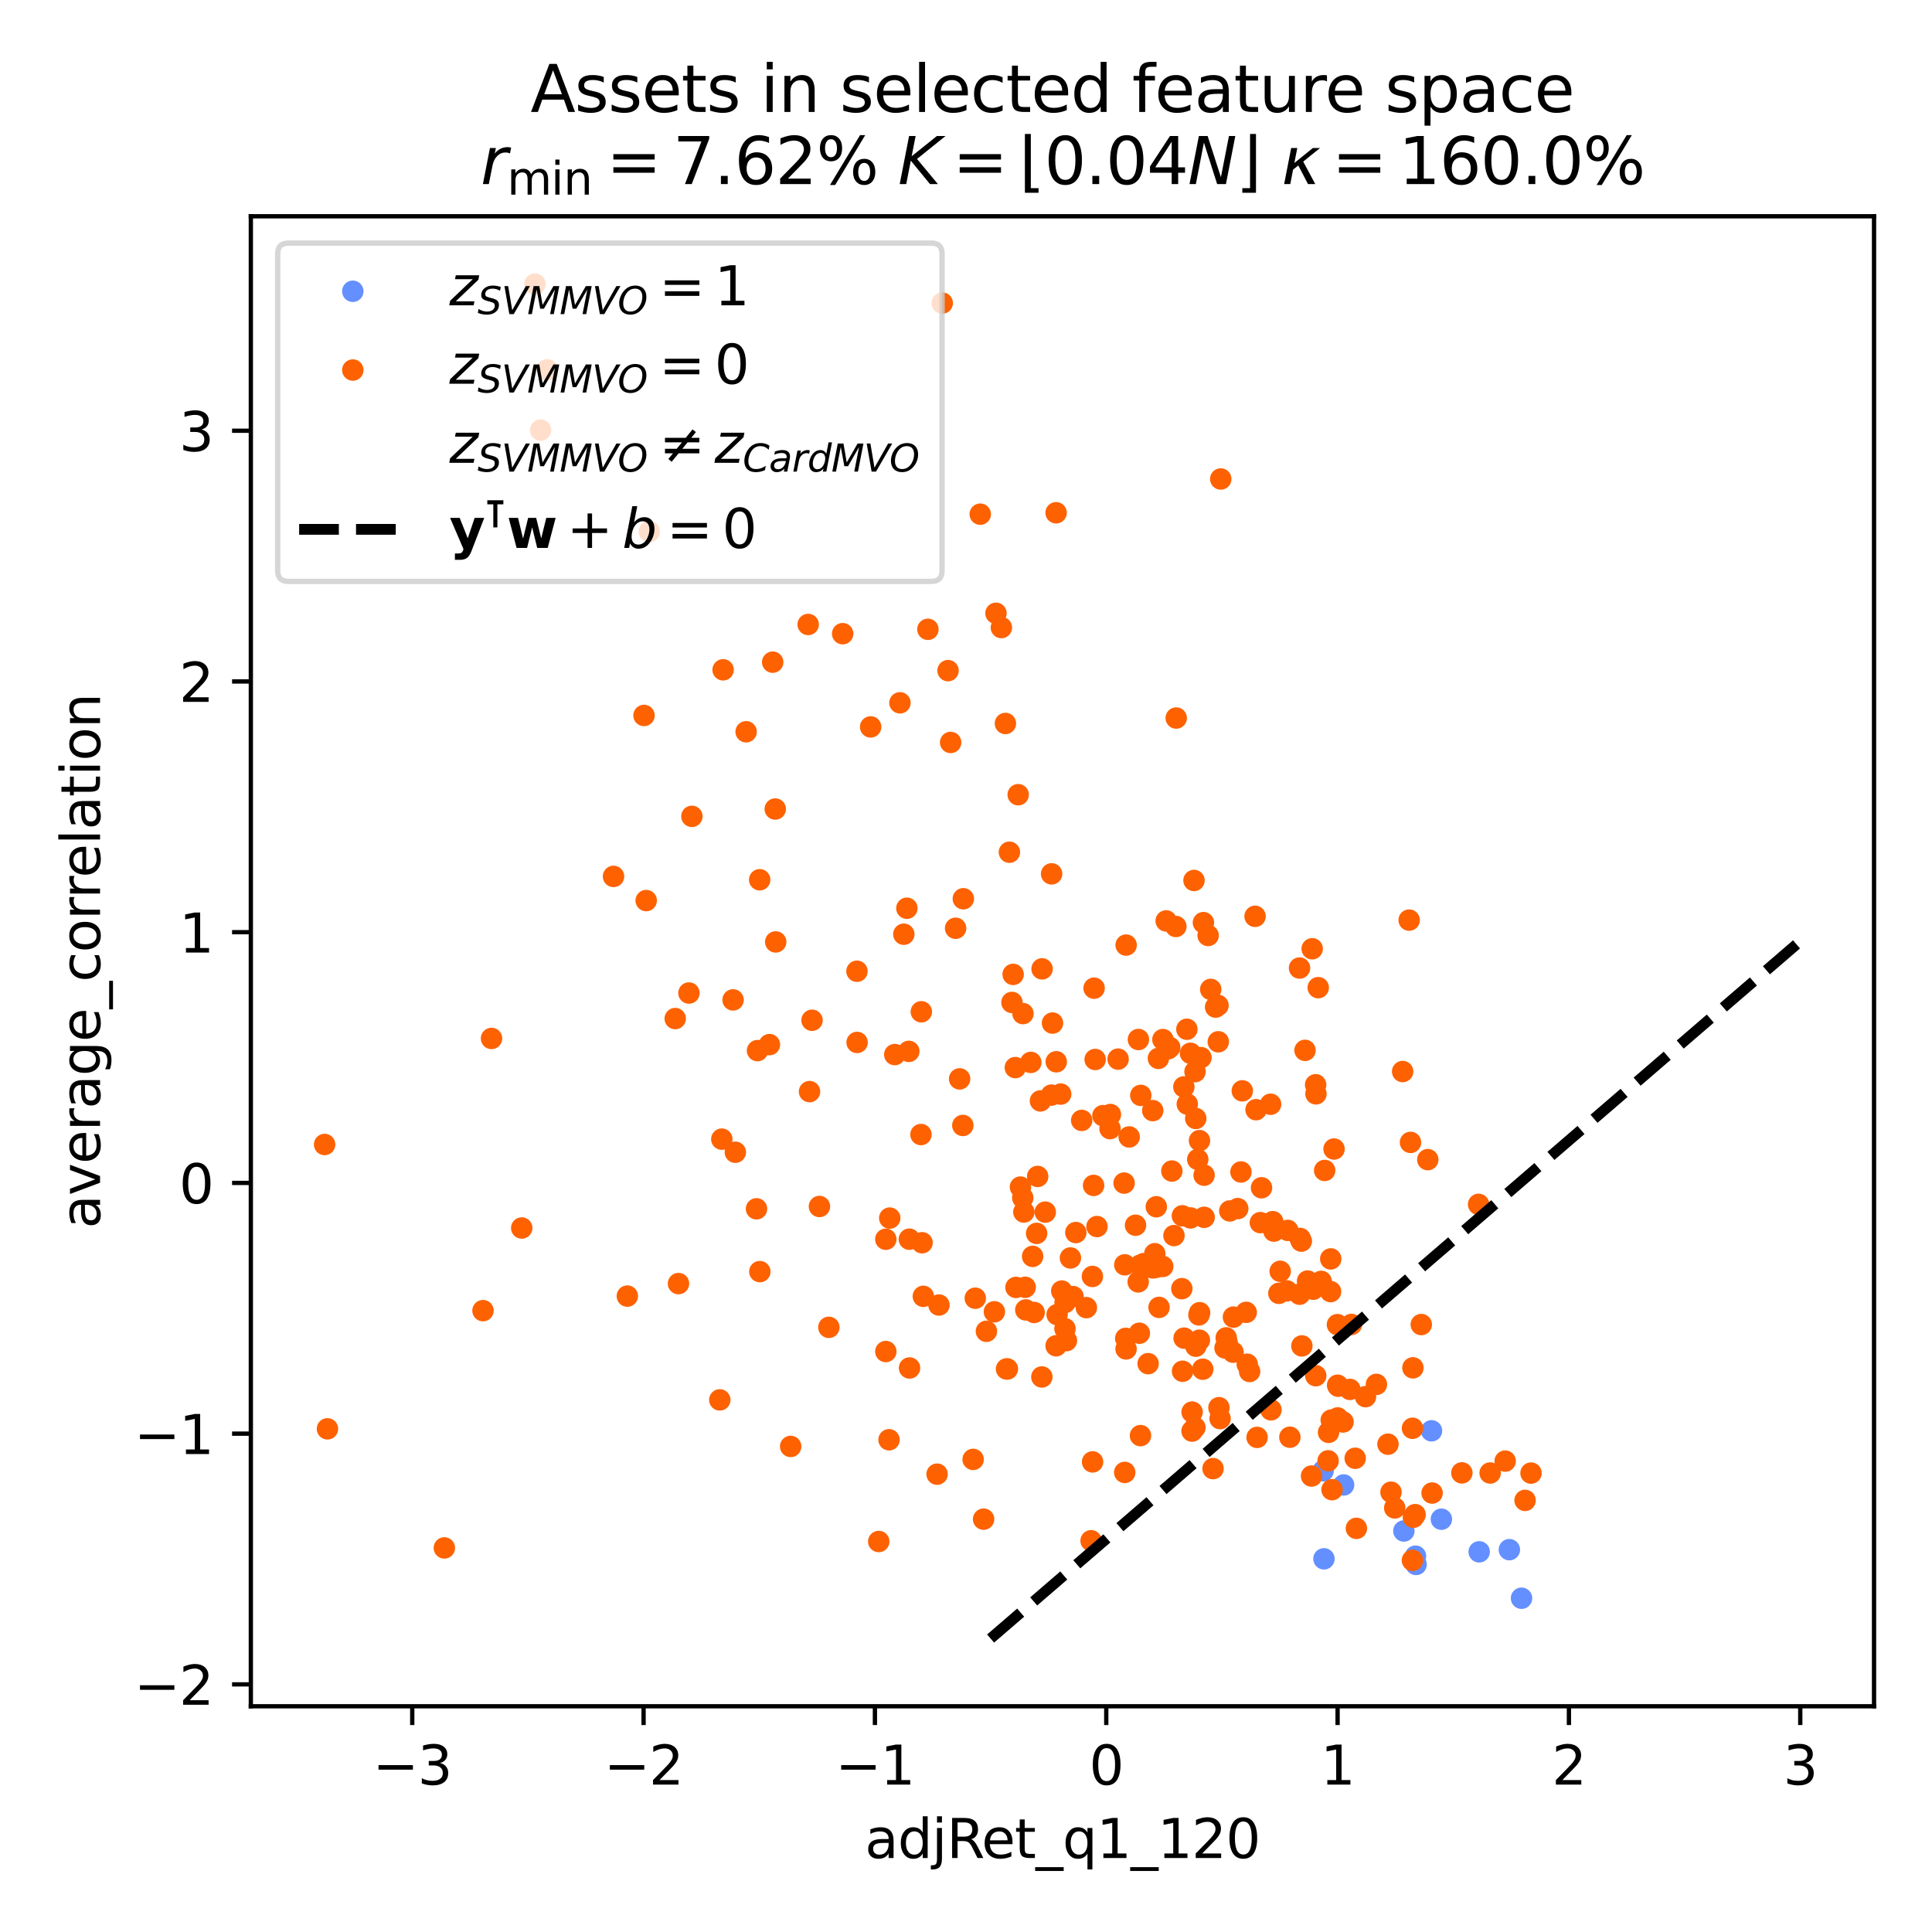 <?xml version="1.0" encoding="utf-8" standalone="no"?>
<!DOCTYPE svg PUBLIC "-//W3C//DTD SVG 1.1//EN"
  "http://www.w3.org/Graphics/SVG/1.1/DTD/svg11.dtd">
<svg xmlns:xlink="http://www.w3.org/1999/xlink" width="360pt" height="360pt" viewBox="0 0 360 360" xmlns="http://www.w3.org/2000/svg" version="1.1">
 <defs>
  <style type="text/css">*{stroke-linejoin: round; stroke-linecap: butt}</style>
 </defs>
 <g id="figure_1">
  <g id="patch_1">
   <path d="M 0 360 
L 360 360 
L 360 0 
L 0 0 
z
" style="fill: #ffffff"/>
  </g>
  <g id="axes_1">
   <g id="patch_2">
    <path d="M 46.741 317.939 
L 349.2 317.939 
L 349.2 40.301 
L 46.741 40.301 
z
" style="fill: #ffffff"/>
   </g>
   <g id="PathCollection_1">
    <defs>
     <path id="C0_0_138f57c644" d="M 0 1.5 
C 0.398 1.5 0.779 1.342 1.061 1.061 
C 1.342 0.779 1.5 0.398 1.5 -0 
C 1.5 -0.398 1.342 -0.779 1.061 -1.061 
C 0.779 -1.342 0.398 -1.5 0 -1.5 
C -0.398 -1.5 -0.779 -1.342 -1.061 -1.061 
C -1.342 -0.779 -1.5 -0.398 -1.5 0 
C -1.5 0.398 -1.342 0.779 -1.061 1.061 
C -0.779 1.342 -0.398 1.5 0 1.5 
z
"/>
    </defs>
    <g clip-path="url(#pc0c2db3c44)">
     <use xlink:href="#C0_0_138f57c644" x="268.58" y="283.082" style="fill: #648fff; stroke: #648fff"/>
    </g>
    <g clip-path="url(#pc0c2db3c44)">
     <use xlink:href="#C0_0_138f57c644" x="263.866" y="291.513" style="fill: #648fff; stroke: #648fff"/>
    </g>
    <g clip-path="url(#pc0c2db3c44)">
     <use xlink:href="#C0_0_138f57c644" x="261.588" y="285.277" style="fill: #648fff; stroke: #648fff"/>
    </g>
    <g clip-path="url(#pc0c2db3c44)">
     <use xlink:href="#C0_0_138f57c644" x="266.741" y="266.611" style="fill: #648fff; stroke: #648fff"/>
    </g>
    <g clip-path="url(#pc0c2db3c44)">
     <use xlink:href="#C0_0_138f57c644" x="275.624" y="289.159" style="fill: #648fff; stroke: #648fff"/>
    </g>
    <g clip-path="url(#pc0c2db3c44)">
     <use xlink:href="#C0_0_138f57c644" x="263.76" y="289.968" style="fill: #648fff; stroke: #648fff"/>
    </g>
    <g clip-path="url(#pc0c2db3c44)">
     <use xlink:href="#C0_0_138f57c644" x="281.249" y="288.758" style="fill: #648fff; stroke: #648fff"/>
    </g>
    <g clip-path="url(#pc0c2db3c44)">
     <use xlink:href="#C0_0_138f57c644" x="246.699" y="290.462" style="fill: #648fff; stroke: #648fff"/>
    </g>
    <g clip-path="url(#pc0c2db3c44)">
     <use xlink:href="#C0_0_138f57c644" x="246.539" y="274.063" style="fill: #648fff; stroke: #648fff"/>
    </g>
    <g clip-path="url(#pc0c2db3c44)">
     <use xlink:href="#C0_0_138f57c644" x="283.514" y="297.807" style="fill: #648fff; stroke: #648fff"/>
    </g>
    <g clip-path="url(#pc0c2db3c44)">
     <use xlink:href="#C0_0_138f57c644" x="250.361" y="276.702" style="fill: #648fff; stroke: #648fff"/>
    </g>
   </g>
   <g id="PathCollection_2">
    <defs>
     <path id="C1_0_8e6e32b38a" d="M 0 1.5 
C 0.398 1.5 0.779 1.342 1.061 1.061 
C 1.342 0.779 1.5 0.398 1.5 -0 
C 1.5 -0.398 1.342 -0.779 1.061 -1.061 
C 0.779 -1.342 0.398 -1.5 0 -1.5 
C -0.398 -1.5 -0.779 -1.342 -1.061 -1.061 
C -1.342 -0.779 -1.5 -0.398 -1.5 0 
C -1.5 0.398 -1.342 0.779 -1.061 1.061 
C -0.779 1.342 -0.398 1.5 0 1.5 
z
"/>
    </defs>
    <g clip-path="url(#pc0c2db3c44)">
     <use xlink:href="#C1_0_8e6e32b38a" x="178.812" y="201.034" style="fill: #fe6100; stroke: #fe6100"/>
    </g>
    <g clip-path="url(#pc0c2db3c44)">
     <use xlink:href="#C1_0_8e6e32b38a" x="262.825" y="212.87" style="fill: #fe6100; stroke: #fe6100"/>
    </g>
    <g clip-path="url(#pc0c2db3c44)">
     <use xlink:href="#C1_0_8e6e32b38a" x="171.606" y="211.406" style="fill: #fe6100; stroke: #fe6100"/>
    </g>
    <g clip-path="url(#pc0c2db3c44)">
     <use xlink:href="#C1_0_8e6e32b38a" x="134.742" y="124.812" style="fill: #fe6100; stroke: #fe6100"/>
    </g>
    <g clip-path="url(#pc0c2db3c44)">
     <use xlink:href="#C1_0_8e6e32b38a" x="232.849" y="255.556" style="fill: #fe6100; stroke: #fe6100"/>
    </g>
    <g clip-path="url(#pc0c2db3c44)">
     <use xlink:href="#C1_0_8e6e32b38a" x="248.578" y="214.101" style="fill: #fe6100; stroke: #fe6100"/>
    </g>
    <g clip-path="url(#pc0c2db3c44)">
     <use xlink:href="#C1_0_8e6e32b38a" x="177.138" y="138.346" style="fill: #fe6100; stroke: #fe6100"/>
    </g>
    <g clip-path="url(#pc0c2db3c44)">
     <use xlink:href="#C1_0_8e6e32b38a" x="259.887" y="280.981" style="fill: #fe6100; stroke: #fe6100"/>
    </g>
    <g clip-path="url(#pc0c2db3c44)">
     <use xlink:href="#C1_0_8e6e32b38a" x="178.065" y="172.966" style="fill: #fe6100; stroke: #fe6100"/>
    </g>
    <g clip-path="url(#pc0c2db3c44)">
     <use xlink:href="#C1_0_8e6e32b38a" x="194.175" y="180.535" style="fill: #fe6100; stroke: #fe6100"/>
    </g>
    <g clip-path="url(#pc0c2db3c44)">
     <use xlink:href="#C1_0_8e6e32b38a" x="250.262" y="264.964" style="fill: #fe6100; stroke: #fe6100"/>
    </g>
    <g clip-path="url(#pc0c2db3c44)">
     <use xlink:href="#C1_0_8e6e32b38a" x="209.586" y="235.681" style="fill: #fe6100; stroke: #fe6100"/>
    </g>
    <g clip-path="url(#pc0c2db3c44)">
     <use xlink:href="#C1_0_8e6e32b38a" x="143.375" y="194.651" style="fill: #fe6100; stroke: #fe6100"/>
    </g>
    <g clip-path="url(#pc0c2db3c44)">
     <use xlink:href="#C1_0_8e6e32b38a" x="190.146" y="221.192" style="fill: #fe6100; stroke: #fe6100"/>
    </g>
    <g clip-path="url(#pc0c2db3c44)">
     <use xlink:href="#C1_0_8e6e32b38a" x="150.592" y="116.361" style="fill: #fe6100; stroke: #fe6100"/>
    </g>
    <g clip-path="url(#pc0c2db3c44)">
     <use xlink:href="#C1_0_8e6e32b38a" x="182.655" y="95.811" style="fill: #fe6100; stroke: #fe6100"/>
    </g>
    <g clip-path="url(#pc0c2db3c44)">
     <use xlink:href="#C1_0_8e6e32b38a" x="212.127" y="193.698" style="fill: #fe6100; stroke: #fe6100"/>
    </g>
    <g clip-path="url(#pc0c2db3c44)">
     <use xlink:href="#C1_0_8e6e32b38a" x="212.304" y="248.425" style="fill: #fe6100; stroke: #fe6100"/>
    </g>
    <g clip-path="url(#pc0c2db3c44)">
     <use xlink:href="#C1_0_8e6e32b38a" x="165.061" y="251.838" style="fill: #fe6100; stroke: #fe6100"/>
    </g>
    <g clip-path="url(#pc0c2db3c44)">
     <use xlink:href="#C1_0_8e6e32b38a" x="199.95" y="241.602" style="fill: #fe6100; stroke: #fe6100"/>
    </g>
    <g clip-path="url(#pc0c2db3c44)">
     <use xlink:href="#C1_0_8e6e32b38a" x="183.279" y="283.076" style="fill: #fe6100; stroke: #fe6100"/>
    </g>
    <g clip-path="url(#pc0c2db3c44)">
     <use xlink:href="#C1_0_8e6e32b38a" x="254.445" y="260.244" style="fill: #fe6100; stroke: #fe6100"/>
    </g>
    <g clip-path="url(#pc0c2db3c44)">
     <use xlink:href="#C1_0_8e6e32b38a" x="248.202" y="277.58" style="fill: #fe6100; stroke: #fe6100"/>
    </g>
    <g clip-path="url(#pc0c2db3c44)">
     <use xlink:href="#C1_0_8e6e32b38a" x="202.427" y="243.66" style="fill: #fe6100; stroke: #fe6100"/>
    </g>
    <g clip-path="url(#pc0c2db3c44)">
     <use xlink:href="#C1_0_8e6e32b38a" x="251.821" y="246.792" style="fill: #fe6100; stroke: #fe6100"/>
    </g>
    <g clip-path="url(#pc0c2db3c44)">
     <use xlink:href="#C1_0_8e6e32b38a" x="188.089" y="158.798" style="fill: #fe6100; stroke: #fe6100"/>
    </g>
    <g clip-path="url(#pc0c2db3c44)">
     <use xlink:href="#C1_0_8e6e32b38a" x="201.554" y="208.772" style="fill: #fe6100; stroke: #fe6100"/>
    </g>
    <g clip-path="url(#pc0c2db3c44)">
     <use xlink:href="#C1_0_8e6e32b38a" x="215.181" y="233.613" style="fill: #fe6100; stroke: #fe6100"/>
    </g>
    <g clip-path="url(#pc0c2db3c44)">
     <use xlink:href="#C1_0_8e6e32b38a" x="169.346" y="195.907" style="fill: #fe6100; stroke: #fe6100"/>
    </g>
    <g clip-path="url(#pc0c2db3c44)">
     <use xlink:href="#C1_0_8e6e32b38a" x="266.047" y="216.083" style="fill: #fe6100; stroke: #fe6100"/>
    </g>
    <g clip-path="url(#pc0c2db3c44)">
     <use xlink:href="#C1_0_8e6e32b38a" x="168.982" y="169.235" style="fill: #fe6100; stroke: #fe6100"/>
    </g>
    <g clip-path="url(#pc0c2db3c44)">
     <use xlink:href="#C1_0_8e6e32b38a" x="169.443" y="230.904" style="fill: #fe6100; stroke: #fe6100"/>
    </g>
    <g clip-path="url(#pc0c2db3c44)">
     <use xlink:href="#C1_0_8e6e32b38a" x="212.568" y="204.11" style="fill: #fe6100; stroke: #fe6100"/>
    </g>
    <g clip-path="url(#pc0c2db3c44)">
     <use xlink:href="#C1_0_8e6e32b38a" x="159.707" y="194.242" style="fill: #fe6100; stroke: #fe6100"/>
    </g>
    <g clip-path="url(#pc0c2db3c44)">
     <use xlink:href="#C1_0_8e6e32b38a" x="203.31" y="287.097" style="fill: #fe6100; stroke: #fe6100"/>
    </g>
    <g clip-path="url(#pc0c2db3c44)">
     <use xlink:href="#C1_0_8e6e32b38a" x="219.174" y="133.795" style="fill: #fe6100; stroke: #fe6100"/>
    </g>
    <g clip-path="url(#pc0c2db3c44)">
     <use xlink:href="#C1_0_8e6e32b38a" x="116.894" y="241.509" style="fill: #fe6100; stroke: #fe6100"/>
    </g>
    <g clip-path="url(#pc0c2db3c44)">
     <use xlink:href="#C1_0_8e6e32b38a" x="245.634" y="184.035" style="fill: #fe6100; stroke: #fe6100"/>
    </g>
    <g clip-path="url(#pc0c2db3c44)">
     <use xlink:href="#C1_0_8e6e32b38a" x="196.788" y="250.767" style="fill: #fe6100; stroke: #fe6100"/>
    </g>
    <g clip-path="url(#pc0c2db3c44)">
     <use xlink:href="#C1_0_8e6e32b38a" x="165.057" y="230.919" style="fill: #fe6100; stroke: #fe6100"/>
    </g>
    <g clip-path="url(#pc0c2db3c44)">
     <use xlink:href="#C1_0_8e6e32b38a" x="214.821" y="236.257" style="fill: #fe6100; stroke: #fe6100"/>
    </g>
    <g clip-path="url(#pc0c2db3c44)">
     <use xlink:href="#C1_0_8e6e32b38a" x="144.457" y="150.749" style="fill: #fe6100; stroke: #fe6100"/>
    </g>
    <g clip-path="url(#pc0c2db3c44)">
     <use xlink:href="#C1_0_8e6e32b38a" x="238.297" y="240.996" style="fill: #fe6100; stroke: #fe6100"/>
    </g>
    <g clip-path="url(#pc0c2db3c44)">
     <use xlink:href="#C1_0_8e6e32b38a" x="229.153" y="225.641" style="fill: #fe6100; stroke: #fe6100"/>
    </g>
    <g clip-path="url(#pc0c2db3c44)">
     <use xlink:href="#C1_0_8e6e32b38a" x="190.576" y="223.193" style="fill: #fe6100; stroke: #fe6100"/>
    </g>
    <g clip-path="url(#pc0c2db3c44)">
     <use xlink:href="#C1_0_8e6e32b38a" x="239.955" y="229.264" style="fill: #fe6100; stroke: #fe6100"/>
    </g>
    <g clip-path="url(#pc0c2db3c44)">
     <use xlink:href="#C1_0_8e6e32b38a" x="203.586" y="272.405" style="fill: #fe6100; stroke: #fe6100"/>
    </g>
    <g clip-path="url(#pc0c2db3c44)">
     <use xlink:href="#C1_0_8e6e32b38a" x="243.646" y="238.702" style="fill: #fe6100; stroke: #fe6100"/>
    </g>
    <g clip-path="url(#pc0c2db3c44)">
     <use xlink:href="#C1_0_8e6e32b38a" x="237.376" y="229.399" style="fill: #fe6100; stroke: #fe6100"/>
    </g>
    <g clip-path="url(#pc0c2db3c44)">
     <use xlink:href="#C1_0_8e6e32b38a" x="191.027" y="239.867" style="fill: #fe6100; stroke: #fe6100"/>
    </g>
    <g clip-path="url(#pc0c2db3c44)">
     <use xlink:href="#C1_0_8e6e32b38a" x="208.343" y="197.352" style="fill: #fe6100; stroke: #fe6100"/>
    </g>
    <g clip-path="url(#pc0c2db3c44)">
     <use xlink:href="#C1_0_8e6e32b38a" x="220.349" y="255.512" style="fill: #fe6100; stroke: #fe6100"/>
    </g>
    <g clip-path="url(#pc0c2db3c44)">
     <use xlink:href="#C1_0_8e6e32b38a" x="242.483" y="231.268" style="fill: #fe6100; stroke: #fe6100"/>
    </g>
    <g clip-path="url(#pc0c2db3c44)">
     <use xlink:href="#C1_0_8e6e32b38a" x="217.658" y="195.428" style="fill: #fe6100; stroke: #fe6100"/>
    </g>
    <g clip-path="url(#pc0c2db3c44)">
     <use xlink:href="#C1_0_8e6e32b38a" x="209.825" y="251.354" style="fill: #fe6100; stroke: #fe6100"/>
    </g>
    <g clip-path="url(#pc0c2db3c44)">
     <use xlink:href="#C1_0_8e6e32b38a" x="249.356" y="258.308" style="fill: #fe6100; stroke: #fe6100"/>
    </g>
    <g clip-path="url(#pc0c2db3c44)">
     <use xlink:href="#C1_0_8e6e32b38a" x="248.058" y="264.61" style="fill: #fe6100; stroke: #fe6100"/>
    </g>
    <g clip-path="url(#pc0c2db3c44)">
     <use xlink:href="#C1_0_8e6e32b38a" x="176.655" y="124.963" style="fill: #fe6100; stroke: #fe6100"/>
    </g>
    <g clip-path="url(#pc0c2db3c44)">
     <use xlink:href="#C1_0_8e6e32b38a" x="134.125" y="260.849" style="fill: #fe6100; stroke: #fe6100"/>
    </g>
    <g clip-path="url(#pc0c2db3c44)">
     <use xlink:href="#C1_0_8e6e32b38a" x="234.85" y="227.818" style="fill: #fe6100; stroke: #fe6100"/>
    </g>
    <g clip-path="url(#pc0c2db3c44)">
     <use xlink:href="#C1_0_8e6e32b38a" x="228.266" y="251.175" style="fill: #fe6100; stroke: #fe6100"/>
    </g>
    <g clip-path="url(#pc0c2db3c44)">
     <use xlink:href="#C1_0_8e6e32b38a" x="227.47" y="89.251" style="fill: #fe6100; stroke: #fe6100"/>
    </g>
    <g clip-path="url(#pc0c2db3c44)">
     <use xlink:href="#C1_0_8e6e32b38a" x="232.214" y="244.538" style="fill: #fe6100; stroke: #fe6100"/>
    </g>
    <g clip-path="url(#pc0c2db3c44)">
     <use xlink:href="#C1_0_8e6e32b38a" x="190.617" y="188.869" style="fill: #fe6100; stroke: #fe6100"/>
    </g>
    <g clip-path="url(#pc0c2db3c44)">
     <use xlink:href="#C1_0_8e6e32b38a" x="198.458" y="242.7" style="fill: #fe6100; stroke: #fe6100"/>
    </g>
    <g clip-path="url(#pc0c2db3c44)">
     <use xlink:href="#C1_0_8e6e32b38a" x="285.284" y="274.49" style="fill: #fe6100; stroke: #fe6100"/>
    </g>
    <g clip-path="url(#pc0c2db3c44)">
     <use xlink:href="#C1_0_8e6e32b38a" x="211.589" y="228.307" style="fill: #fe6100; stroke: #fe6100"/>
    </g>
    <g clip-path="url(#pc0c2db3c44)">
     <use xlink:href="#C1_0_8e6e32b38a" x="218.751" y="230.23" style="fill: #fe6100; stroke: #fe6100"/>
    </g>
    <g clip-path="url(#pc0c2db3c44)">
     <use xlink:href="#C1_0_8e6e32b38a" x="191.139" y="244.086" style="fill: #fe6100; stroke: #fe6100"/>
    </g>
    <g clip-path="url(#pc0c2db3c44)">
     <use xlink:href="#C1_0_8e6e32b38a" x="171.677" y="188.53" style="fill: #fe6100; stroke: #fe6100"/>
    </g>
    <g clip-path="url(#pc0c2db3c44)">
     <use xlink:href="#C1_0_8e6e32b38a" x="234.045" y="206.777" style="fill: #fe6100; stroke: #fe6100"/>
    </g>
    <g clip-path="url(#pc0c2db3c44)">
     <use xlink:href="#C1_0_8e6e32b38a" x="193.351" y="219.213" style="fill: #fe6100; stroke: #fe6100"/>
    </g>
    <g clip-path="url(#pc0c2db3c44)">
     <use xlink:href="#C1_0_8e6e32b38a" x="242.158" y="241.159" style="fill: #fe6100; stroke: #fe6100"/>
    </g>
    <g clip-path="url(#pc0c2db3c44)">
     <use xlink:href="#C1_0_8e6e32b38a" x="204.406" y="228.548" style="fill: #fe6100; stroke: #fe6100"/>
    </g>
    <g clip-path="url(#pc0c2db3c44)">
     <use xlink:href="#C1_0_8e6e32b38a" x="277.665" y="274.472" style="fill: #fe6100; stroke: #fe6100"/>
    </g>
    <g clip-path="url(#pc0c2db3c44)">
     <use xlink:href="#C1_0_8e6e32b38a" x="266.849" y="278.208" style="fill: #fe6100; stroke: #fe6100"/>
    </g>
    <g clip-path="url(#pc0c2db3c44)">
     <use xlink:href="#C1_0_8e6e32b38a" x="143.982" y="123.385" style="fill: #fe6100; stroke: #fe6100"/>
    </g>
    <g clip-path="url(#pc0c2db3c44)">
     <use xlink:href="#C1_0_8e6e32b38a" x="216.662" y="235.986" style="fill: #fe6100; stroke: #fe6100"/>
    </g>
    <g clip-path="url(#pc0c2db3c44)">
     <use xlink:href="#C1_0_8e6e32b38a" x="263.2" y="266.139" style="fill: #fe6100; stroke: #fe6100"/>
    </g>
    <g clip-path="url(#pc0c2db3c44)">
     <use xlink:href="#C1_0_8e6e32b38a" x="213.085" y="235.463" style="fill: #fe6100; stroke: #fe6100"/>
    </g>
    <g clip-path="url(#pc0c2db3c44)">
     <use xlink:href="#C1_0_8e6e32b38a" x="247.474" y="272.203" style="fill: #fe6100; stroke: #fe6100"/>
    </g>
    <g clip-path="url(#pc0c2db3c44)">
     <use xlink:href="#C1_0_8e6e32b38a" x="234.241" y="267.837" style="fill: #fe6100; stroke: #fe6100"/>
    </g>
    <g clip-path="url(#pc0c2db3c44)">
     <use xlink:href="#C1_0_8e6e32b38a" x="247.963" y="234.577" style="fill: #fe6100; stroke: #fe6100"/>
    </g>
    <g clip-path="url(#pc0c2db3c44)">
     <use xlink:href="#C1_0_8e6e32b38a" x="189.311" y="239.889" style="fill: #fe6100; stroke: #fe6100"/>
    </g>
    <g clip-path="url(#pc0c2db3c44)">
     <use xlink:href="#C1_0_8e6e32b38a" x="247.555" y="266.898" style="fill: #fe6100; stroke: #fe6100"/>
    </g>
    <g clip-path="url(#pc0c2db3c44)">
     <use xlink:href="#C1_0_8e6e32b38a" x="222.823" y="250.849" style="fill: #fe6100; stroke: #fe6100"/>
    </g>
    <g clip-path="url(#pc0c2db3c44)">
     <use xlink:href="#C1_0_8e6e32b38a" x="284.175" y="279.575" style="fill: #fe6100; stroke: #fe6100"/>
    </g>
    <g clip-path="url(#pc0c2db3c44)">
     <use xlink:href="#C1_0_8e6e32b38a" x="151.313" y="190.111" style="fill: #fe6100; stroke: #fe6100"/>
    </g>
    <g clip-path="url(#pc0c2db3c44)">
     <use xlink:href="#C1_0_8e6e32b38a" x="215.851" y="197.216" style="fill: #fe6100; stroke: #fe6100"/>
    </g>
    <g clip-path="url(#pc0c2db3c44)">
     <use xlink:href="#C1_0_8e6e32b38a" x="188.786" y="181.564" style="fill: #fe6100; stroke: #fe6100"/>
    </g>
    <g clip-path="url(#pc0c2db3c44)">
     <use xlink:href="#C1_0_8e6e32b38a" x="217.296" y="171.597" style="fill: #fe6100; stroke: #fe6100"/>
    </g>
    <g clip-path="url(#pc0c2db3c44)">
     <use xlink:href="#C1_0_8e6e32b38a" x="189.192" y="198.931" style="fill: #fe6100; stroke: #fe6100"/>
    </g>
    <g clip-path="url(#pc0c2db3c44)">
     <use xlink:href="#C1_0_8e6e32b38a" x="226.959" y="187.344" style="fill: #fe6100; stroke: #fe6100"/>
    </g>
    <g clip-path="url(#pc0c2db3c44)">
     <use xlink:href="#C1_0_8e6e32b38a" x="61.016" y="266.243" style="fill: #fe6100; stroke: #fe6100"/>
    </g>
    <g clip-path="url(#pc0c2db3c44)">
     <use xlink:href="#C1_0_8e6e32b38a" x="244.705" y="240.228" style="fill: #fe6100; stroke: #fe6100"/>
    </g>
    <g clip-path="url(#pc0c2db3c44)">
     <use xlink:href="#C1_0_8e6e32b38a" x="244.507" y="176.788" style="fill: #fe6100; stroke: #fe6100"/>
    </g>
    <g clip-path="url(#pc0c2db3c44)">
     <use xlink:href="#C1_0_8e6e32b38a" x="128.377" y="185.036" style="fill: #fe6100; stroke: #fe6100"/>
    </g>
    <g clip-path="url(#pc0c2db3c44)">
     <use xlink:href="#C1_0_8e6e32b38a" x="139.031" y="136.354" style="fill: #fe6100; stroke: #fe6100"/>
    </g>
    <g clip-path="url(#pc0c2db3c44)">
     <use xlink:href="#C1_0_8e6e32b38a" x="220.593" y="202.527" style="fill: #fe6100; stroke: #fe6100"/>
    </g>
    <g clip-path="url(#pc0c2db3c44)">
     <use xlink:href="#C1_0_8e6e32b38a" x="263.276" y="254.876" style="fill: #fe6100; stroke: #fe6100"/>
    </g>
    <g clip-path="url(#pc0c2db3c44)">
     <use xlink:href="#C1_0_8e6e32b38a" x="187.345" y="134.808" style="fill: #fe6100; stroke: #fe6100"/>
    </g>
    <g clip-path="url(#pc0c2db3c44)">
     <use xlink:href="#C1_0_8e6e32b38a" x="242.585" y="250.795" style="fill: #fe6100; stroke: #fe6100"/>
    </g>
    <g clip-path="url(#pc0c2db3c44)">
     <use xlink:href="#C1_0_8e6e32b38a" x="215.972" y="243.613" style="fill: #fe6100; stroke: #fe6100"/>
    </g>
    <g clip-path="url(#pc0c2db3c44)">
     <use xlink:href="#C1_0_8e6e32b38a" x="152.691" y="224.813" style="fill: #fe6100; stroke: #fe6100"/>
    </g>
    <g clip-path="url(#pc0c2db3c44)">
     <use xlink:href="#C1_0_8e6e32b38a" x="194.77" y="225.86" style="fill: #fe6100; stroke: #fe6100"/>
    </g>
    <g clip-path="url(#pc0c2db3c44)">
     <use xlink:href="#C1_0_8e6e32b38a" x="197.643" y="203.866" style="fill: #fe6100; stroke: #fe6100"/>
    </g>
    <g clip-path="url(#pc0c2db3c44)">
     <use xlink:href="#C1_0_8e6e32b38a" x="172.905" y="117.264" style="fill: #fe6100; stroke: #fe6100"/>
    </g>
    <g clip-path="url(#pc0c2db3c44)">
     <use xlink:href="#C1_0_8e6e32b38a" x="225.118" y="174.317" style="fill: #fe6100; stroke: #fe6100"/>
    </g>
    <g clip-path="url(#pc0c2db3c44)">
     <use xlink:href="#C1_0_8e6e32b38a" x="181.328" y="271.938" style="fill: #fe6100; stroke: #fe6100"/>
    </g>
    <g clip-path="url(#pc0c2db3c44)">
     <use xlink:href="#C1_0_8e6e32b38a" x="222.672" y="199.693" style="fill: #fe6100; stroke: #fe6100"/>
    </g>
    <g clip-path="url(#pc0c2db3c44)">
     <use xlink:href="#C1_0_8e6e32b38a" x="134.498" y="212.262" style="fill: #fe6100; stroke: #fe6100"/>
    </g>
    <g clip-path="url(#pc0c2db3c44)">
     <use xlink:href="#C1_0_8e6e32b38a" x="221.836" y="226.943" style="fill: #fe6100; stroke: #fe6100"/>
    </g>
    <g clip-path="url(#pc0c2db3c44)">
     <use xlink:href="#C1_0_8e6e32b38a" x="227.133" y="262.302" style="fill: #fe6100; stroke: #fe6100"/>
    </g>
    <g clip-path="url(#pc0c2db3c44)">
     <use xlink:href="#C1_0_8e6e32b38a" x="185.29" y="244.437" style="fill: #fe6100; stroke: #fe6100"/>
    </g>
    <g clip-path="url(#pc0c2db3c44)">
     <use xlink:href="#C1_0_8e6e32b38a" x="223.488" y="249.723" style="fill: #fe6100; stroke: #fe6100"/>
    </g>
    <g clip-path="url(#pc0c2db3c44)">
     <use xlink:href="#C1_0_8e6e32b38a" x="174.959" y="243.174" style="fill: #fe6100; stroke: #fe6100"/>
    </g>
    <g clip-path="url(#pc0c2db3c44)">
     <use xlink:href="#C1_0_8e6e32b38a" x="262.575" y="171.451" style="fill: #fe6100; stroke: #fe6100"/>
    </g>
    <g clip-path="url(#pc0c2db3c44)">
     <use xlink:href="#C1_0_8e6e32b38a" x="263.686" y="282.229" style="fill: #fe6100; stroke: #fe6100"/>
    </g>
    <g clip-path="url(#pc0c2db3c44)">
     <use xlink:href="#C1_0_8e6e32b38a" x="144.543" y="175.514" style="fill: #fe6100; stroke: #fe6100"/>
    </g>
    <g clip-path="url(#pc0c2db3c44)">
     <use xlink:href="#C1_0_8e6e32b38a" x="228.655" y="250.154" style="fill: #fe6100; stroke: #fe6100"/>
    </g>
    <g clip-path="url(#pc0c2db3c44)">
     <use xlink:href="#C1_0_8e6e32b38a" x="125.817" y="189.795" style="fill: #fe6100; stroke: #fe6100"/>
    </g>
    <g clip-path="url(#pc0c2db3c44)">
     <use xlink:href="#C1_0_8e6e32b38a" x="233.864" y="170.743" style="fill: #fe6100; stroke: #fe6100"/>
    </g>
    <g clip-path="url(#pc0c2db3c44)">
     <use xlink:href="#C1_0_8e6e32b38a" x="99.686" y="52.921" style="fill: #fe6100; stroke: #fe6100"/>
    </g>
    <g clip-path="url(#pc0c2db3c44)">
     <use xlink:href="#C1_0_8e6e32b38a" x="242.262" y="230.769" style="fill: #fe6100; stroke: #fe6100"/>
    </g>
    <g clip-path="url(#pc0c2db3c44)">
     <use xlink:href="#C1_0_8e6e32b38a" x="261.362" y="199.664" style="fill: #fe6100; stroke: #fe6100"/>
    </g>
    <g clip-path="url(#pc0c2db3c44)">
     <use xlink:href="#C1_0_8e6e32b38a" x="218.357" y="218.205" style="fill: #fe6100; stroke: #fe6100"/>
    </g>
    <g clip-path="url(#pc0c2db3c44)">
     <use xlink:href="#C1_0_8e6e32b38a" x="245.17" y="256.342" style="fill: #fe6100; stroke: #fe6100"/>
    </g>
    <g clip-path="url(#pc0c2db3c44)">
     <use xlink:href="#C1_0_8e6e32b38a" x="140.964" y="225.246" style="fill: #fe6100; stroke: #fe6100"/>
    </g>
    <g clip-path="url(#pc0c2db3c44)">
     <use xlink:href="#C1_0_8e6e32b38a" x="240.348" y="267.805" style="fill: #fe6100; stroke: #fe6100"/>
    </g>
    <g clip-path="url(#pc0c2db3c44)">
     <use xlink:href="#C1_0_8e6e32b38a" x="221.234" y="205.732" style="fill: #fe6100; stroke: #fe6100"/>
    </g>
    <g clip-path="url(#pc0c2db3c44)">
     <use xlink:href="#C1_0_8e6e32b38a" x="246.832" y="218.098" style="fill: #fe6100; stroke: #fe6100"/>
    </g>
    <g clip-path="url(#pc0c2db3c44)">
     <use xlink:href="#C1_0_8e6e32b38a" x="189.726" y="148.081" style="fill: #fe6100; stroke: #fe6100"/>
    </g>
    <g clip-path="url(#pc0c2db3c44)">
     <use xlink:href="#C1_0_8e6e32b38a" x="223.4" y="245.016" style="fill: #fe6100; stroke: #fe6100"/>
    </g>
    <g clip-path="url(#pc0c2db3c44)">
     <use xlink:href="#C1_0_8e6e32b38a" x="120.411" y="167.809" style="fill: #fe6100; stroke: #fe6100"/>
    </g>
    <g clip-path="url(#pc0c2db3c44)">
     <use xlink:href="#C1_0_8e6e32b38a" x="188.561" y="186.787" style="fill: #fe6100; stroke: #fe6100"/>
    </g>
    <g clip-path="url(#pc0c2db3c44)">
     <use xlink:href="#C1_0_8e6e32b38a" x="100.734" y="80.134" style="fill: #fe6100; stroke: #fe6100"/>
    </g>
    <g clip-path="url(#pc0c2db3c44)">
     <use xlink:href="#C1_0_8e6e32b38a" x="231.234" y="218.382" style="fill: #fe6100; stroke: #fe6100"/>
    </g>
    <g clip-path="url(#pc0c2db3c44)">
     <use xlink:href="#C1_0_8e6e32b38a" x="224.365" y="218.983" style="fill: #fe6100; stroke: #fe6100"/>
    </g>
    <g clip-path="url(#pc0c2db3c44)">
     <use xlink:href="#C1_0_8e6e32b38a" x="223.507" y="212.538" style="fill: #fe6100; stroke: #fe6100"/>
    </g>
    <g clip-path="url(#pc0c2db3c44)">
     <use xlink:href="#C1_0_8e6e32b38a" x="141.151" y="195.764" style="fill: #fe6100; stroke: #fe6100"/>
    </g>
    <g clip-path="url(#pc0c2db3c44)">
     <use xlink:href="#C1_0_8e6e32b38a" x="264.835" y="246.812" style="fill: #fe6100; stroke: #fe6100"/>
    </g>
    <g clip-path="url(#pc0c2db3c44)">
     <use xlink:href="#C1_0_8e6e32b38a" x="203.555" y="237.848" style="fill: #fe6100; stroke: #fe6100"/>
    </g>
    <g clip-path="url(#pc0c2db3c44)">
     <use xlink:href="#C1_0_8e6e32b38a" x="159.683" y="180.978" style="fill: #fe6100; stroke: #fe6100"/>
    </g>
    <g clip-path="url(#pc0c2db3c44)">
     <use xlink:href="#C1_0_8e6e32b38a" x="97.216" y="228.821" style="fill: #fe6100; stroke: #fe6100"/>
    </g>
    <g clip-path="url(#pc0c2db3c44)">
     <use xlink:href="#C1_0_8e6e32b38a" x="242.149" y="180.381" style="fill: #fe6100; stroke: #fe6100"/>
    </g>
    <g clip-path="url(#pc0c2db3c44)">
     <use xlink:href="#C1_0_8e6e32b38a" x="226.033" y="273.657" style="fill: #fe6100; stroke: #fe6100"/>
    </g>
    <g clip-path="url(#pc0c2db3c44)">
     <use xlink:href="#C1_0_8e6e32b38a" x="246.185" y="238.766" style="fill: #fe6100; stroke: #fe6100"/>
    </g>
    <g clip-path="url(#pc0c2db3c44)">
     <use xlink:href="#C1_0_8e6e32b38a" x="162.234" y="135.449" style="fill: #fe6100; stroke: #fe6100"/>
    </g>
    <g clip-path="url(#pc0c2db3c44)">
     <use xlink:href="#C1_0_8e6e32b38a" x="198.445" y="247.589" style="fill: #fe6100; stroke: #fe6100"/>
    </g>
    <g clip-path="url(#pc0c2db3c44)">
     <use xlink:href="#C1_0_8e6e32b38a" x="114.321" y="163.307" style="fill: #fe6100; stroke: #fe6100"/>
    </g>
    <g clip-path="url(#pc0c2db3c44)">
     <use xlink:href="#C1_0_8e6e32b38a" x="179.503" y="167.471" style="fill: #fe6100; stroke: #fe6100"/>
    </g>
    <g clip-path="url(#pc0c2db3c44)">
     <use xlink:href="#C1_0_8e6e32b38a" x="199.459" y="234.403" style="fill: #fe6100; stroke: #fe6100"/>
    </g>
    <g clip-path="url(#pc0c2db3c44)">
     <use xlink:href="#C1_0_8e6e32b38a" x="224.373" y="226.831" style="fill: #fe6100; stroke: #fe6100"/>
    </g>
    <g clip-path="url(#pc0c2db3c44)">
     <use xlink:href="#C1_0_8e6e32b38a" x="187.549" y="255.082" style="fill: #fe6100; stroke: #fe6100"/>
    </g>
    <g clip-path="url(#pc0c2db3c44)">
     <use xlink:href="#C1_0_8e6e32b38a" x="210.405" y="211.851" style="fill: #fe6100; stroke: #fe6100"/>
    </g>
    <g clip-path="url(#pc0c2db3c44)">
     <use xlink:href="#C1_0_8e6e32b38a" x="235.068" y="221.323" style="fill: #fe6100; stroke: #fe6100"/>
    </g>
    <g clip-path="url(#pc0c2db3c44)">
     <use xlink:href="#C1_0_8e6e32b38a" x="120.002" y="133.314" style="fill: #fe6100; stroke: #fe6100"/>
    </g>
    <g clip-path="url(#pc0c2db3c44)">
     <use xlink:href="#C1_0_8e6e32b38a" x="226.512" y="187.659" style="fill: #fe6100; stroke: #fe6100"/>
    </g>
    <g clip-path="url(#pc0c2db3c44)">
     <use xlink:href="#C1_0_8e6e32b38a" x="247.933" y="240.669" style="fill: #fe6100; stroke: #fe6100"/>
    </g>
    <g clip-path="url(#pc0c2db3c44)">
     <use xlink:href="#C1_0_8e6e32b38a" x="222.809" y="208.411" style="fill: #fe6100; stroke: #fe6100"/>
    </g>
    <g clip-path="url(#pc0c2db3c44)">
     <use xlink:href="#C1_0_8e6e32b38a" x="229.763" y="251.962" style="fill: #fe6100; stroke: #fe6100"/>
    </g>
    <g clip-path="url(#pc0c2db3c44)">
     <use xlink:href="#C1_0_8e6e32b38a" x="275.517" y="224.418" style="fill: #fe6100; stroke: #fe6100"/>
    </g>
    <g clip-path="url(#pc0c2db3c44)">
     <use xlink:href="#C1_0_8e6e32b38a" x="245.15" y="202.129" style="fill: #fe6100; stroke: #fe6100"/>
    </g>
    <g clip-path="url(#pc0c2db3c44)">
     <use xlink:href="#C1_0_8e6e32b38a" x="183.804" y="248.067" style="fill: #fe6100; stroke: #fe6100"/>
    </g>
    <g clip-path="url(#pc0c2db3c44)">
     <use xlink:href="#C1_0_8e6e32b38a" x="222.485" y="164.062" style="fill: #fe6100; stroke: #fe6100"/>
    </g>
    <g clip-path="url(#pc0c2db3c44)">
     <use xlink:href="#C1_0_8e6e32b38a" x="196.816" y="197.847" style="fill: #fe6100; stroke: #fe6100"/>
    </g>
    <g clip-path="url(#pc0c2db3c44)">
     <use xlink:href="#C1_0_8e6e32b38a" x="256.477" y="257.959" style="fill: #fe6100; stroke: #fe6100"/>
    </g>
    <g clip-path="url(#pc0c2db3c44)">
     <use xlink:href="#C1_0_8e6e32b38a" x="200.462" y="229.667" style="fill: #fe6100; stroke: #fe6100"/>
    </g>
    <g clip-path="url(#pc0c2db3c44)">
     <use xlink:href="#C1_0_8e6e32b38a" x="214.797" y="206.946" style="fill: #fe6100; stroke: #fe6100"/>
    </g>
    <g clip-path="url(#pc0c2db3c44)">
     <use xlink:href="#C1_0_8e6e32b38a" x="120.986" y="99.048" style="fill: #fe6100; stroke: #fe6100"/>
    </g>
    <g clip-path="url(#pc0c2db3c44)">
     <use xlink:href="#C1_0_8e6e32b38a" x="222.129" y="263.118" style="fill: #fe6100; stroke: #fe6100"/>
    </g>
    <g clip-path="url(#pc0c2db3c44)">
     <use xlink:href="#C1_0_8e6e32b38a" x="60.489" y="213.257" style="fill: #fe6100; stroke: #fe6100"/>
    </g>
    <g clip-path="url(#pc0c2db3c44)">
     <use xlink:href="#C1_0_8e6e32b38a" x="141.585" y="236.947" style="fill: #fe6100; stroke: #fe6100"/>
    </g>
    <g clip-path="url(#pc0c2db3c44)">
     <use xlink:href="#C1_0_8e6e32b38a" x="244.389" y="275.04" style="fill: #fe6100; stroke: #fe6100"/>
    </g>
    <g clip-path="url(#pc0c2db3c44)">
     <use xlink:href="#C1_0_8e6e32b38a" x="82.801" y="288.432" style="fill: #fe6100; stroke: #fe6100"/>
    </g>
    <g clip-path="url(#pc0c2db3c44)">
     <use xlink:href="#C1_0_8e6e32b38a" x="258.628" y="269.102" style="fill: #fe6100; stroke: #fe6100"/>
    </g>
    <g clip-path="url(#pc0c2db3c44)">
     <use xlink:href="#C1_0_8e6e32b38a" x="181.728" y="241.905" style="fill: #fe6100; stroke: #fe6100"/>
    </g>
    <g clip-path="url(#pc0c2db3c44)">
     <use xlink:href="#C1_0_8e6e32b38a" x="165.659" y="268.279" style="fill: #fe6100; stroke: #fe6100"/>
    </g>
    <g clip-path="url(#pc0c2db3c44)">
     <use xlink:href="#C1_0_8e6e32b38a" x="222.121" y="266.665" style="fill: #fe6100; stroke: #fe6100"/>
    </g>
    <g clip-path="url(#pc0c2db3c44)">
     <use xlink:href="#C1_0_8e6e32b38a" x="230.639" y="225.202" style="fill: #fe6100; stroke: #fe6100"/>
    </g>
    <g clip-path="url(#pc0c2db3c44)">
     <use xlink:href="#C1_0_8e6e32b38a" x="195.953" y="162.831" style="fill: #fe6100; stroke: #fe6100"/>
    </g>
    <g clip-path="url(#pc0c2db3c44)">
     <use xlink:href="#C1_0_8e6e32b38a" x="212.085" y="238.863" style="fill: #fe6100; stroke: #fe6100"/>
    </g>
    <g clip-path="url(#pc0c2db3c44)">
     <use xlink:href="#C1_0_8e6e32b38a" x="243.17" y="195.719" style="fill: #fe6100; stroke: #fe6100"/>
    </g>
    <g clip-path="url(#pc0c2db3c44)">
     <use xlink:href="#C1_0_8e6e32b38a" x="239.793" y="240.533" style="fill: #fe6100; stroke: #fe6100"/>
    </g>
    <g clip-path="url(#pc0c2db3c44)">
     <use xlink:href="#C1_0_8e6e32b38a" x="209.46" y="220.452" style="fill: #fe6100; stroke: #fe6100"/>
    </g>
    <g clip-path="url(#pc0c2db3c44)">
     <use xlink:href="#C1_0_8e6e32b38a" x="209.575" y="274.365" style="fill: #fe6100; stroke: #fe6100"/>
    </g>
    <g clip-path="url(#pc0c2db3c44)">
     <use xlink:href="#C1_0_8e6e32b38a" x="150.844" y="203.404" style="fill: #fe6100; stroke: #fe6100"/>
    </g>
    <g clip-path="url(#pc0c2db3c44)">
     <use xlink:href="#C1_0_8e6e32b38a" x="187.711" y="255.088" style="fill: #fe6100; stroke: #fe6100"/>
    </g>
    <g clip-path="url(#pc0c2db3c44)">
     <use xlink:href="#C1_0_8e6e32b38a" x="229.833" y="245.423" style="fill: #fe6100; stroke: #fe6100"/>
    </g>
    <g clip-path="url(#pc0c2db3c44)">
     <use xlink:href="#C1_0_8e6e32b38a" x="227.346" y="264.337" style="fill: #fe6100; stroke: #fe6100"/>
    </g>
    <g clip-path="url(#pc0c2db3c44)">
     <use xlink:href="#C1_0_8e6e32b38a" x="227.009" y="194.121" style="fill: #fe6100; stroke: #fe6100"/>
    </g>
    <g clip-path="url(#pc0c2db3c44)">
     <use xlink:href="#C1_0_8e6e32b38a" x="185.585" y="114.276" style="fill: #fe6100; stroke: #fe6100"/>
    </g>
    <g clip-path="url(#pc0c2db3c44)">
     <use xlink:href="#C1_0_8e6e32b38a" x="192.078" y="197.966" style="fill: #fe6100; stroke: #fe6100"/>
    </g>
    <g clip-path="url(#pc0c2db3c44)">
     <use xlink:href="#C1_0_8e6e32b38a" x="222.664" y="266.009" style="fill: #fe6100; stroke: #fe6100"/>
    </g>
    <g clip-path="url(#pc0c2db3c44)">
     <use xlink:href="#C1_0_8e6e32b38a" x="196.119" y="190.636" style="fill: #fe6100; stroke: #fe6100"/>
    </g>
    <g clip-path="url(#pc0c2db3c44)">
     <use xlink:href="#C1_0_8e6e32b38a" x="236.755" y="205.76" style="fill: #fe6100; stroke: #fe6100"/>
    </g>
    <g clip-path="url(#pc0c2db3c44)">
     <use xlink:href="#C1_0_8e6e32b38a" x="193.87" y="205.139" style="fill: #fe6100; stroke: #fe6100"/>
    </g>
    <g clip-path="url(#pc0c2db3c44)">
     <use xlink:href="#C1_0_8e6e32b38a" x="252.746" y="284.786" style="fill: #fe6100; stroke: #fe6100"/>
    </g>
    <g clip-path="url(#pc0c2db3c44)">
     <use xlink:href="#C1_0_8e6e32b38a" x="220.216" y="240.124" style="fill: #fe6100; stroke: #fe6100"/>
    </g>
    <g clip-path="url(#pc0c2db3c44)">
     <use xlink:href="#C1_0_8e6e32b38a" x="220.319" y="226.55" style="fill: #fe6100; stroke: #fe6100"/>
    </g>
    <g clip-path="url(#pc0c2db3c44)">
     <use xlink:href="#C1_0_8e6e32b38a" x="272.397" y="274.449" style="fill: #fe6100; stroke: #fe6100"/>
    </g>
    <g clip-path="url(#pc0c2db3c44)">
     <use xlink:href="#C1_0_8e6e32b38a" x="169.479" y="254.903" style="fill: #fe6100; stroke: #fe6100"/>
    </g>
    <g clip-path="url(#pc0c2db3c44)">
     <use xlink:href="#C1_0_8e6e32b38a" x="179.409" y="209.709" style="fill: #fe6100; stroke: #fe6100"/>
    </g>
    <g clip-path="url(#pc0c2db3c44)">
     <use xlink:href="#C1_0_8e6e32b38a" x="219.108" y="172.638" style="fill: #fe6100; stroke: #fe6100"/>
    </g>
    <g clip-path="url(#pc0c2db3c44)">
     <use xlink:href="#C1_0_8e6e32b38a" x="206.838" y="210.302" style="fill: #fe6100; stroke: #fe6100"/>
    </g>
    <g clip-path="url(#pc0c2db3c44)">
     <use xlink:href="#C1_0_8e6e32b38a" x="225.6" y="184.359" style="fill: #fe6100; stroke: #fe6100"/>
    </g>
    <g clip-path="url(#pc0c2db3c44)">
     <use xlink:href="#C1_0_8e6e32b38a" x="196.98" y="244.965" style="fill: #fe6100; stroke: #fe6100"/>
    </g>
    <g clip-path="url(#pc0c2db3c44)">
     <use xlink:href="#C1_0_8e6e32b38a" x="204.067" y="197.42" style="fill: #fe6100; stroke: #fe6100"/>
    </g>
    <g clip-path="url(#pc0c2db3c44)">
     <use xlink:href="#C1_0_8e6e32b38a" x="221.157" y="191.786" style="fill: #fe6100; stroke: #fe6100"/>
    </g>
    <g clip-path="url(#pc0c2db3c44)">
     <use xlink:href="#C1_0_8e6e32b38a" x="263.182" y="290.749" style="fill: #fe6100; stroke: #fe6100"/>
    </g>
    <g clip-path="url(#pc0c2db3c44)">
     <use xlink:href="#C1_0_8e6e32b38a" x="203.774" y="220.883" style="fill: #fe6100; stroke: #fe6100"/>
    </g>
    <g clip-path="url(#pc0c2db3c44)">
     <use xlink:href="#C1_0_8e6e32b38a" x="280.467" y="272.255" style="fill: #fe6100; stroke: #fe6100"/>
    </g>
    <g clip-path="url(#pc0c2db3c44)">
     <use xlink:href="#C1_0_8e6e32b38a" x="194.132" y="256.577" style="fill: #fe6100; stroke: #fe6100"/>
    </g>
    <g clip-path="url(#pc0c2db3c44)">
     <use xlink:href="#C1_0_8e6e32b38a" x="91.589" y="193.5" style="fill: #fe6100; stroke: #fe6100"/>
    </g>
    <g clip-path="url(#pc0c2db3c44)">
     <use xlink:href="#C1_0_8e6e32b38a" x="147.33" y="269.524" style="fill: #fe6100; stroke: #fe6100"/>
    </g>
    <g clip-path="url(#pc0c2db3c44)">
     <use xlink:href="#C1_0_8e6e32b38a" x="217.96" y="195.173" style="fill: #fe6100; stroke: #fe6100"/>
    </g>
    <g clip-path="url(#pc0c2db3c44)">
     <use xlink:href="#C1_0_8e6e32b38a" x="223.534" y="244.602" style="fill: #fe6100; stroke: #fe6100"/>
    </g>
    <g clip-path="url(#pc0c2db3c44)">
     <use xlink:href="#C1_0_8e6e32b38a" x="231.483" y="203.263" style="fill: #fe6100; stroke: #fe6100"/>
    </g>
    <g clip-path="url(#pc0c2db3c44)">
     <use xlink:href="#C1_0_8e6e32b38a" x="154.447" y="247.33" style="fill: #fe6100; stroke: #fe6100"/>
    </g>
    <g clip-path="url(#pc0c2db3c44)">
     <use xlink:href="#C1_0_8e6e32b38a" x="190.78" y="225.843" style="fill: #fe6100; stroke: #fe6100"/>
    </g>
    <g clip-path="url(#pc0c2db3c44)">
     <use xlink:href="#C1_0_8e6e32b38a" x="90" y="244.222" style="fill: #fe6100; stroke: #fe6100"/>
    </g>
    <g clip-path="url(#pc0c2db3c44)">
     <use xlink:href="#C1_0_8e6e32b38a" x="205.51" y="207.884" style="fill: #fe6100; stroke: #fe6100"/>
    </g>
    <g clip-path="url(#pc0c2db3c44)">
     <use xlink:href="#C1_0_8e6e32b38a" x="252.519" y="271.727" style="fill: #fe6100; stroke: #fe6100"/>
    </g>
    <g clip-path="url(#pc0c2db3c44)">
     <use xlink:href="#C1_0_8e6e32b38a" x="165.792" y="226.975" style="fill: #fe6100; stroke: #fe6100"/>
    </g>
    <g clip-path="url(#pc0c2db3c44)">
     <use xlink:href="#C1_0_8e6e32b38a" x="175.569" y="56.474" style="fill: #fe6100; stroke: #fe6100"/>
    </g>
    <g clip-path="url(#pc0c2db3c44)">
     <use xlink:href="#C1_0_8e6e32b38a" x="128.924" y="152.115" style="fill: #fe6100; stroke: #fe6100"/>
    </g>
    <g clip-path="url(#pc0c2db3c44)">
     <use xlink:href="#C1_0_8e6e32b38a" x="215.462" y="224.863" style="fill: #fe6100; stroke: #fe6100"/>
    </g>
    <g clip-path="url(#pc0c2db3c44)">
     <use xlink:href="#C1_0_8e6e32b38a" x="163.742" y="287.238" style="fill: #fe6100; stroke: #fe6100"/>
    </g>
    <g clip-path="url(#pc0c2db3c44)">
     <use xlink:href="#C1_0_8e6e32b38a" x="249.244" y="258.113" style="fill: #fe6100; stroke: #fe6100"/>
    </g>
    <g clip-path="url(#pc0c2db3c44)">
     <use xlink:href="#C1_0_8e6e32b38a" x="209.764" y="249.381" style="fill: #fe6100; stroke: #fe6100"/>
    </g>
    <g clip-path="url(#pc0c2db3c44)">
     <use xlink:href="#C1_0_8e6e32b38a" x="167.692" y="130.959" style="fill: #fe6100; stroke: #fe6100"/>
    </g>
    <g clip-path="url(#pc0c2db3c44)">
     <use xlink:href="#C1_0_8e6e32b38a" x="223.788" y="197.071" style="fill: #fe6100; stroke: #fe6100"/>
    </g>
    <g clip-path="url(#pc0c2db3c44)">
     <use xlink:href="#C1_0_8e6e32b38a" x="259.194" y="278.05" style="fill: #fe6100; stroke: #fe6100"/>
    </g>
    <g clip-path="url(#pc0c2db3c44)">
     <use xlink:href="#C1_0_8e6e32b38a" x="209.839" y="176.101" style="fill: #fe6100; stroke: #fe6100"/>
    </g>
    <g clip-path="url(#pc0c2db3c44)">
     <use xlink:href="#C1_0_8e6e32b38a" x="232.406" y="254.204" style="fill: #fe6100; stroke: #fe6100"/>
    </g>
    <g clip-path="url(#pc0c2db3c44)">
     <use xlink:href="#C1_0_8e6e32b38a" x="213.937" y="254.096" style="fill: #fe6100; stroke: #fe6100"/>
    </g>
    <g clip-path="url(#pc0c2db3c44)">
     <use xlink:href="#C1_0_8e6e32b38a" x="174.611" y="274.691" style="fill: #fe6100; stroke: #fe6100"/>
    </g>
    <g clip-path="url(#pc0c2db3c44)">
     <use xlink:href="#C1_0_8e6e32b38a" x="249.211" y="246.825" style="fill: #fe6100; stroke: #fe6100"/>
    </g>
    <g clip-path="url(#pc0c2db3c44)">
     <use xlink:href="#C1_0_8e6e32b38a" x="237.156" y="227.636" style="fill: #fe6100; stroke: #fe6100"/>
    </g>
    <g clip-path="url(#pc0c2db3c44)">
     <use xlink:href="#C1_0_8e6e32b38a" x="166.726" y="196.507" style="fill: #fe6100; stroke: #fe6100"/>
    </g>
    <g clip-path="url(#pc0c2db3c44)">
     <use xlink:href="#C1_0_8e6e32b38a" x="101.958" y="68.905" style="fill: #fe6100; stroke: #fe6100"/>
    </g>
    <g clip-path="url(#pc0c2db3c44)">
     <use xlink:href="#C1_0_8e6e32b38a" x="206.909" y="207.674" style="fill: #fe6100; stroke: #fe6100"/>
    </g>
    <g clip-path="url(#pc0c2db3c44)">
     <use xlink:href="#C1_0_8e6e32b38a" x="238.541" y="236.888" style="fill: #fe6100; stroke: #fe6100"/>
    </g>
    <g clip-path="url(#pc0c2db3c44)">
     <use xlink:href="#C1_0_8e6e32b38a" x="193.159" y="229.824" style="fill: #fe6100; stroke: #fe6100"/>
    </g>
    <g clip-path="url(#pc0c2db3c44)">
     <use xlink:href="#C1_0_8e6e32b38a" x="157.02" y="118.077" style="fill: #fe6100; stroke: #fe6100"/>
    </g>
    <g clip-path="url(#pc0c2db3c44)">
     <use xlink:href="#C1_0_8e6e32b38a" x="192.698" y="244.558" style="fill: #fe6100; stroke: #fe6100"/>
    </g>
    <g clip-path="url(#pc0c2db3c44)">
     <use xlink:href="#C1_0_8e6e32b38a" x="126.429" y="239.178" style="fill: #fe6100; stroke: #fe6100"/>
    </g>
    <g clip-path="url(#pc0c2db3c44)">
     <use xlink:href="#C1_0_8e6e32b38a" x="220.638" y="249.342" style="fill: #fe6100; stroke: #fe6100"/>
    </g>
    <g clip-path="url(#pc0c2db3c44)">
     <use xlink:href="#C1_0_8e6e32b38a" x="168.413" y="174.078" style="fill: #fe6100; stroke: #fe6100"/>
    </g>
    <g clip-path="url(#pc0c2db3c44)">
     <use xlink:href="#C1_0_8e6e32b38a" x="197.841" y="240.568" style="fill: #fe6100; stroke: #fe6100"/>
    </g>
    <g clip-path="url(#pc0c2db3c44)">
     <use xlink:href="#C1_0_8e6e32b38a" x="212.51" y="267.505" style="fill: #fe6100; stroke: #fe6100"/>
    </g>
    <g clip-path="url(#pc0c2db3c44)">
     <use xlink:href="#C1_0_8e6e32b38a" x="195.916" y="204.059" style="fill: #fe6100; stroke: #fe6100"/>
    </g>
    <g clip-path="url(#pc0c2db3c44)">
     <use xlink:href="#C1_0_8e6e32b38a" x="186.593" y="116.937" style="fill: #fe6100; stroke: #fe6100"/>
    </g>
    <g clip-path="url(#pc0c2db3c44)">
     <use xlink:href="#C1_0_8e6e32b38a" x="245.211" y="203.824" style="fill: #fe6100; stroke: #fe6100"/>
    </g>
    <g clip-path="url(#pc0c2db3c44)">
     <use xlink:href="#C1_0_8e6e32b38a" x="136.596" y="186.319" style="fill: #fe6100; stroke: #fe6100"/>
    </g>
    <g clip-path="url(#pc0c2db3c44)">
     <use xlink:href="#C1_0_8e6e32b38a" x="249.244" y="264.208" style="fill: #fe6100; stroke: #fe6100"/>
    </g>
    <g clip-path="url(#pc0c2db3c44)">
     <use xlink:href="#C1_0_8e6e32b38a" x="228.486" y="249.287" style="fill: #fe6100; stroke: #fe6100"/>
    </g>
    <g clip-path="url(#pc0c2db3c44)">
     <use xlink:href="#C1_0_8e6e32b38a" x="196.788" y="95.546" style="fill: #fe6100; stroke: #fe6100"/>
    </g>
    <g clip-path="url(#pc0c2db3c44)">
     <use xlink:href="#C1_0_8e6e32b38a" x="192.415" y="234.11" style="fill: #fe6100; stroke: #fe6100"/>
    </g>
    <g clip-path="url(#pc0c2db3c44)">
     <use xlink:href="#C1_0_8e6e32b38a" x="221.828" y="196.261" style="fill: #fe6100; stroke: #fe6100"/>
    </g>
    <g clip-path="url(#pc0c2db3c44)">
     <use xlink:href="#C1_0_8e6e32b38a" x="236.825" y="262.704" style="fill: #fe6100; stroke: #fe6100"/>
    </g>
    <g clip-path="url(#pc0c2db3c44)">
     <use xlink:href="#C1_0_8e6e32b38a" x="212.419" y="235.757" style="fill: #fe6100; stroke: #fe6100"/>
    </g>
    <g clip-path="url(#pc0c2db3c44)">
     <use xlink:href="#C1_0_8e6e32b38a" x="251.54" y="258.894" style="fill: #fe6100; stroke: #fe6100"/>
    </g>
    <g clip-path="url(#pc0c2db3c44)">
     <use xlink:href="#C1_0_8e6e32b38a" x="137.019" y="214.705" style="fill: #fe6100; stroke: #fe6100"/>
    </g>
    <g clip-path="url(#pc0c2db3c44)">
     <use xlink:href="#C1_0_8e6e32b38a" x="141.556" y="163.93" style="fill: #fe6100; stroke: #fe6100"/>
    </g>
    <g clip-path="url(#pc0c2db3c44)">
     <use xlink:href="#C1_0_8e6e32b38a" x="263.361" y="282.723" style="fill: #fe6100; stroke: #fe6100"/>
    </g>
    <g clip-path="url(#pc0c2db3c44)">
     <use xlink:href="#C1_0_8e6e32b38a" x="224.122" y="255.134" style="fill: #fe6100; stroke: #fe6100"/>
    </g>
    <g clip-path="url(#pc0c2db3c44)">
     <use xlink:href="#C1_0_8e6e32b38a" x="203.869" y="184.132" style="fill: #fe6100; stroke: #fe6100"/>
    </g>
    <g clip-path="url(#pc0c2db3c44)">
     <use xlink:href="#C1_0_8e6e32b38a" x="198.713" y="249.805" style="fill: #fe6100; stroke: #fe6100"/>
    </g>
    <g clip-path="url(#pc0c2db3c44)">
     <use xlink:href="#C1_0_8e6e32b38a" x="224.242" y="171.921" style="fill: #fe6100; stroke: #fe6100"/>
    </g>
    <g clip-path="url(#pc0c2db3c44)">
     <use xlink:href="#C1_0_8e6e32b38a" x="215.466" y="236.144" style="fill: #fe6100; stroke: #fe6100"/>
    </g>
    <g clip-path="url(#pc0c2db3c44)">
     <use xlink:href="#C1_0_8e6e32b38a" x="172.048" y="241.552" style="fill: #fe6100; stroke: #fe6100"/>
    </g>
    <g clip-path="url(#pc0c2db3c44)">
     <use xlink:href="#C1_0_8e6e32b38a" x="216.689" y="193.709" style="fill: #fe6100; stroke: #fe6100"/>
    </g>
    <g clip-path="url(#pc0c2db3c44)">
     <use xlink:href="#C1_0_8e6e32b38a" x="171.812" y="231.567" style="fill: #fe6100; stroke: #fe6100"/>
    </g>
    <g clip-path="url(#pc0c2db3c44)">
     <use xlink:href="#C1_0_8e6e32b38a" x="223.182" y="216.044" style="fill: #fe6100; stroke: #fe6100"/>
    </g>
   </g>
   <g id="PathCollection_3"/>
   <g id="matplotlib.axis_1">
    <g id="xtick_1">
     <g id="line2d_1">
      <defs>
       <path id="m886282e844" d="M 0 0 
L 0 3.5 
" style="stroke: #000000; stroke-width: 0.8"/>
      </defs>
      <g>
       <use xlink:href="#m886282e844" x="76.817" y="317.939" style="stroke: #000000; stroke-width: 0.8"/>
      </g>
     </g>
     <g id="text_1">
      <!-- −3 -->
      <g transform="translate(69.446 332.537)scale(0.1 -0.1)">
       <defs>
        <path id="DejaVuSans-2212" d="M 678 2272 
L 4684 2272 
L 4684 1741 
L 678 1741 
L 678 2272 
z
" transform="scale(0.016)"/>
        <path id="DejaVuSans-33" d="M 2597 2516 
Q 3050 2419 3304 2112 
Q 3559 1806 3559 1356 
Q 3559 666 3084 287 
Q 2609 -91 1734 -91 
Q 1441 -91 1130 -33 
Q 819 25 488 141 
L 488 750 
Q 750 597 1062 519 
Q 1375 441 1716 441 
Q 2309 441 2620 675 
Q 2931 909 2931 1356 
Q 2931 1769 2642 2001 
Q 2353 2234 1838 2234 
L 1294 2234 
L 1294 2753 
L 1863 2753 
Q 2328 2753 2575 2939 
Q 2822 3125 2822 3475 
Q 2822 3834 2567 4026 
Q 2313 4219 1838 4219 
Q 1578 4219 1281 4162 
Q 984 4106 628 3988 
L 628 4550 
Q 988 4650 1302 4700 
Q 1616 4750 1894 4750 
Q 2613 4750 3031 4423 
Q 3450 4097 3450 3541 
Q 3450 3153 3228 2886 
Q 3006 2619 2597 2516 
z
" transform="scale(0.016)"/>
       </defs>
       <use xlink:href="#DejaVuSans-2212"/>
       <use xlink:href="#DejaVuSans-33" x="83.789"/>
      </g>
     </g>
    </g>
    <g id="xtick_2">
     <g id="line2d_2">
      <g>
       <use xlink:href="#m886282e844" x="119.923" y="317.939" style="stroke: #000000; stroke-width: 0.8"/>
      </g>
     </g>
     <g id="text_2">
      <!-- −2 -->
      <g transform="translate(112.552 332.537)scale(0.1 -0.1)">
       <defs>
        <path id="DejaVuSans-32" d="M 1228 531 
L 3431 531 
L 3431 0 
L 469 0 
L 469 531 
Q 828 903 1448 1529 
Q 2069 2156 2228 2338 
Q 2531 2678 2651 2914 
Q 2772 3150 2772 3378 
Q 2772 3750 2511 3984 
Q 2250 4219 1831 4219 
Q 1534 4219 1204 4116 
Q 875 4013 500 3803 
L 500 4441 
Q 881 4594 1212 4672 
Q 1544 4750 1819 4750 
Q 2544 4750 2975 4387 
Q 3406 4025 3406 3419 
Q 3406 3131 3298 2873 
Q 3191 2616 2906 2266 
Q 2828 2175 2409 1742 
Q 1991 1309 1228 531 
z
" transform="scale(0.016)"/>
       </defs>
       <use xlink:href="#DejaVuSans-2212"/>
       <use xlink:href="#DejaVuSans-32" x="83.789"/>
      </g>
     </g>
    </g>
    <g id="xtick_3">
     <g id="line2d_3">
      <g>
       <use xlink:href="#m886282e844" x="163.029" y="317.939" style="stroke: #000000; stroke-width: 0.8"/>
      </g>
     </g>
     <g id="text_3">
      <!-- −1 -->
      <g transform="translate(155.658 332.537)scale(0.1 -0.1)">
       <defs>
        <path id="DejaVuSans-31" d="M 794 531 
L 1825 531 
L 1825 4091 
L 703 3866 
L 703 4441 
L 1819 4666 
L 2450 4666 
L 2450 531 
L 3481 531 
L 3481 0 
L 794 0 
L 794 531 
z
" transform="scale(0.016)"/>
       </defs>
       <use xlink:href="#DejaVuSans-2212"/>
       <use xlink:href="#DejaVuSans-31" x="83.789"/>
      </g>
     </g>
    </g>
    <g id="xtick_4">
     <g id="line2d_4">
      <g>
       <use xlink:href="#m886282e844" x="206.135" y="317.939" style="stroke: #000000; stroke-width: 0.8"/>
      </g>
     </g>
     <g id="text_4">
      <!-- 0 -->
      <g transform="translate(202.953 332.537)scale(0.1 -0.1)">
       <defs>
        <path id="DejaVuSans-30" d="M 2034 4250 
Q 1547 4250 1301 3770 
Q 1056 3291 1056 2328 
Q 1056 1369 1301 889 
Q 1547 409 2034 409 
Q 2525 409 2770 889 
Q 3016 1369 3016 2328 
Q 3016 3291 2770 3770 
Q 2525 4250 2034 4250 
z
M 2034 4750 
Q 2819 4750 3233 4129 
Q 3647 3509 3647 2328 
Q 3647 1150 3233 529 
Q 2819 -91 2034 -91 
Q 1250 -91 836 529 
Q 422 1150 422 2328 
Q 422 3509 836 4129 
Q 1250 4750 2034 4750 
z
" transform="scale(0.016)"/>
       </defs>
       <use xlink:href="#DejaVuSans-30"/>
      </g>
     </g>
    </g>
    <g id="xtick_5">
     <g id="line2d_5">
      <g>
       <use xlink:href="#m886282e844" x="249.24" y="317.939" style="stroke: #000000; stroke-width: 0.8"/>
      </g>
     </g>
     <g id="text_5">
      <!-- 1 -->
      <g transform="translate(246.059 332.537)scale(0.1 -0.1)">
       <use xlink:href="#DejaVuSans-31"/>
      </g>
     </g>
    </g>
    <g id="xtick_6">
     <g id="line2d_6">
      <g>
       <use xlink:href="#m886282e844" x="292.346" y="317.939" style="stroke: #000000; stroke-width: 0.8"/>
      </g>
     </g>
     <g id="text_6">
      <!-- 2 -->
      <g transform="translate(289.165 332.537)scale(0.1 -0.1)">
       <use xlink:href="#DejaVuSans-32"/>
      </g>
     </g>
    </g>
    <g id="xtick_7">
     <g id="line2d_7">
      <g>
       <use xlink:href="#m886282e844" x="335.452" y="317.939" style="stroke: #000000; stroke-width: 0.8"/>
      </g>
     </g>
     <g id="text_7">
      <!-- 3 -->
      <g transform="translate(332.271 332.537)scale(0.1 -0.1)">
       <use xlink:href="#DejaVuSans-33"/>
      </g>
     </g>
    </g>
    <g id="text_8">
     <!-- adjRet_q1_120 -->
     <g transform="translate(161.158 346.215)scale(0.1 -0.1)">
      <defs>
       <path id="DejaVuSans-61" d="M 2194 1759 
Q 1497 1759 1228 1600 
Q 959 1441 959 1056 
Q 959 750 1161 570 
Q 1363 391 1709 391 
Q 2188 391 2477 730 
Q 2766 1069 2766 1631 
L 2766 1759 
L 2194 1759 
z
M 3341 1997 
L 3341 0 
L 2766 0 
L 2766 531 
Q 2569 213 2275 61 
Q 1981 -91 1556 -91 
Q 1019 -91 701 211 
Q 384 513 384 1019 
Q 384 1609 779 1909 
Q 1175 2209 1959 2209 
L 2766 2209 
L 2766 2266 
Q 2766 2663 2505 2880 
Q 2244 3097 1772 3097 
Q 1472 3097 1187 3025 
Q 903 2953 641 2809 
L 641 3341 
Q 956 3463 1253 3523 
Q 1550 3584 1831 3584 
Q 2591 3584 2966 3190 
Q 3341 2797 3341 1997 
z
" transform="scale(0.016)"/>
       <path id="DejaVuSans-64" d="M 2906 2969 
L 2906 4863 
L 3481 4863 
L 3481 0 
L 2906 0 
L 2906 525 
Q 2725 213 2448 61 
Q 2172 -91 1784 -91 
Q 1150 -91 751 415 
Q 353 922 353 1747 
Q 353 2572 751 3078 
Q 1150 3584 1784 3584 
Q 2172 3584 2448 3432 
Q 2725 3281 2906 2969 
z
M 947 1747 
Q 947 1113 1208 752 
Q 1469 391 1925 391 
Q 2381 391 2643 752 
Q 2906 1113 2906 1747 
Q 2906 2381 2643 2742 
Q 2381 3103 1925 3103 
Q 1469 3103 1208 2742 
Q 947 2381 947 1747 
z
" transform="scale(0.016)"/>
       <path id="DejaVuSans-6a" d="M 603 3500 
L 1178 3500 
L 1178 -63 
Q 1178 -731 923 -1031 
Q 669 -1331 103 -1331 
L -116 -1331 
L -116 -844 
L 38 -844 
Q 366 -844 484 -692 
Q 603 -541 603 -63 
L 603 3500 
z
M 603 4863 
L 1178 4863 
L 1178 4134 
L 603 4134 
L 603 4863 
z
" transform="scale(0.016)"/>
       <path id="DejaVuSans-52" d="M 2841 2188 
Q 3044 2119 3236 1894 
Q 3428 1669 3622 1275 
L 4263 0 
L 3584 0 
L 2988 1197 
Q 2756 1666 2539 1819 
Q 2322 1972 1947 1972 
L 1259 1972 
L 1259 0 
L 628 0 
L 628 4666 
L 2053 4666 
Q 2853 4666 3247 4331 
Q 3641 3997 3641 3322 
Q 3641 2881 3436 2590 
Q 3231 2300 2841 2188 
z
M 1259 4147 
L 1259 2491 
L 2053 2491 
Q 2509 2491 2742 2702 
Q 2975 2913 2975 3322 
Q 2975 3731 2742 3939 
Q 2509 4147 2053 4147 
L 1259 4147 
z
" transform="scale(0.016)"/>
       <path id="DejaVuSans-65" d="M 3597 1894 
L 3597 1613 
L 953 1613 
Q 991 1019 1311 708 
Q 1631 397 2203 397 
Q 2534 397 2845 478 
Q 3156 559 3463 722 
L 3463 178 
Q 3153 47 2828 -22 
Q 2503 -91 2169 -91 
Q 1331 -91 842 396 
Q 353 884 353 1716 
Q 353 2575 817 3079 
Q 1281 3584 2069 3584 
Q 2775 3584 3186 3129 
Q 3597 2675 3597 1894 
z
M 3022 2063 
Q 3016 2534 2758 2815 
Q 2500 3097 2075 3097 
Q 1594 3097 1305 2825 
Q 1016 2553 972 2059 
L 3022 2063 
z
" transform="scale(0.016)"/>
       <path id="DejaVuSans-74" d="M 1172 4494 
L 1172 3500 
L 2356 3500 
L 2356 3053 
L 1172 3053 
L 1172 1153 
Q 1172 725 1289 603 
Q 1406 481 1766 481 
L 2356 481 
L 2356 0 
L 1766 0 
Q 1100 0 847 248 
Q 594 497 594 1153 
L 594 3053 
L 172 3053 
L 172 3500 
L 594 3500 
L 594 4494 
L 1172 4494 
z
" transform="scale(0.016)"/>
       <path id="DejaVuSans-5f" d="M 3263 -1063 
L 3263 -1509 
L -63 -1509 
L -63 -1063 
L 3263 -1063 
z
" transform="scale(0.016)"/>
       <path id="DejaVuSans-71" d="M 947 1747 
Q 947 1113 1208 752 
Q 1469 391 1925 391 
Q 2381 391 2643 752 
Q 2906 1113 2906 1747 
Q 2906 2381 2643 2742 
Q 2381 3103 1925 3103 
Q 1469 3103 1208 2742 
Q 947 2381 947 1747 
z
M 2906 525 
Q 2725 213 2448 61 
Q 2172 -91 1784 -91 
Q 1150 -91 751 415 
Q 353 922 353 1747 
Q 353 2572 751 3078 
Q 1150 3584 1784 3584 
Q 2172 3584 2448 3432 
Q 2725 3281 2906 2969 
L 2906 3500 
L 3481 3500 
L 3481 -1331 
L 2906 -1331 
L 2906 525 
z
" transform="scale(0.016)"/>
      </defs>
      <use xlink:href="#DejaVuSans-61"/>
      <use xlink:href="#DejaVuSans-64" x="61.279"/>
      <use xlink:href="#DejaVuSans-6a" x="124.756"/>
      <use xlink:href="#DejaVuSans-52" x="152.539"/>
      <use xlink:href="#DejaVuSans-65" x="217.521"/>
      <use xlink:href="#DejaVuSans-74" x="279.045"/>
      <use xlink:href="#DejaVuSans-5f" x="318.254"/>
      <use xlink:href="#DejaVuSans-71" x="368.254"/>
      <use xlink:href="#DejaVuSans-31" x="431.73"/>
      <use xlink:href="#DejaVuSans-5f" x="495.354"/>
      <use xlink:href="#DejaVuSans-31" x="545.354"/>
      <use xlink:href="#DejaVuSans-32" x="608.977"/>
      <use xlink:href="#DejaVuSans-30" x="672.6"/>
     </g>
    </g>
   </g>
   <g id="matplotlib.axis_2">
    <g id="ytick_1">
     <g id="line2d_8">
      <defs>
       <path id="ma46c63423d" d="M 0 0 
L -3.5 0 
" style="stroke: #000000; stroke-width: 0.8"/>
      </defs>
      <g>
       <use xlink:href="#ma46c63423d" x="46.741" y="313.858" style="stroke: #000000; stroke-width: 0.8"/>
      </g>
     </g>
     <g id="text_9">
      <!-- −2 -->
      <g transform="translate(24.999 317.657)scale(0.1 -0.1)">
       <use xlink:href="#DejaVuSans-2212"/>
       <use xlink:href="#DejaVuSans-32" x="83.789"/>
      </g>
     </g>
    </g>
    <g id="ytick_2">
     <g id="line2d_9">
      <g>
       <use xlink:href="#ma46c63423d" x="46.741" y="267.138" style="stroke: #000000; stroke-width: 0.8"/>
      </g>
     </g>
     <g id="text_10">
      <!-- −1 -->
      <g transform="translate(24.999 270.938)scale(0.1 -0.1)">
       <use xlink:href="#DejaVuSans-2212"/>
       <use xlink:href="#DejaVuSans-31" x="83.789"/>
      </g>
     </g>
    </g>
    <g id="ytick_3">
     <g id="line2d_10">
      <g>
       <use xlink:href="#ma46c63423d" x="46.741" y="220.419" style="stroke: #000000; stroke-width: 0.8"/>
      </g>
     </g>
     <g id="text_11">
      <!-- 0 -->
      <g transform="translate(33.379 224.218)scale(0.1 -0.1)">
       <use xlink:href="#DejaVuSans-30"/>
      </g>
     </g>
    </g>
    <g id="ytick_4">
     <g id="line2d_11">
      <g>
       <use xlink:href="#ma46c63423d" x="46.741" y="173.699" style="stroke: #000000; stroke-width: 0.8"/>
      </g>
     </g>
     <g id="text_12">
      <!-- 1 -->
      <g transform="translate(33.379 177.498)scale(0.1 -0.1)">
       <use xlink:href="#DejaVuSans-31"/>
      </g>
     </g>
    </g>
    <g id="ytick_5">
     <g id="line2d_12">
      <g>
       <use xlink:href="#ma46c63423d" x="46.741" y="126.979" style="stroke: #000000; stroke-width: 0.8"/>
      </g>
     </g>
     <g id="text_13">
      <!-- 2 -->
      <g transform="translate(33.379 130.778)scale(0.1 -0.1)">
       <use xlink:href="#DejaVuSans-32"/>
      </g>
     </g>
    </g>
    <g id="ytick_6">
     <g id="line2d_13">
      <g>
       <use xlink:href="#ma46c63423d" x="46.741" y="80.259" style="stroke: #000000; stroke-width: 0.8"/>
      </g>
     </g>
     <g id="text_14">
      <!-- 3 -->
      <g transform="translate(33.379 84.059)scale(0.1 -0.1)">
       <use xlink:href="#DejaVuSans-33"/>
      </g>
     </g>
    </g>
    <g id="text_15">
     <!-- average_correlation -->
     <g transform="translate(18.641 228.917)rotate(-90)scale(0.1 -0.1)">
      <defs>
       <path id="DejaVuSans-76" d="M 191 3500 
L 800 3500 
L 1894 563 
L 2988 3500 
L 3597 3500 
L 2284 0 
L 1503 0 
L 191 3500 
z
" transform="scale(0.016)"/>
       <path id="DejaVuSans-72" d="M 2631 2963 
Q 2534 3019 2420 3045 
Q 2306 3072 2169 3072 
Q 1681 3072 1420 2755 
Q 1159 2438 1159 1844 
L 1159 0 
L 581 0 
L 581 3500 
L 1159 3500 
L 1159 2956 
Q 1341 3275 1631 3429 
Q 1922 3584 2338 3584 
Q 2397 3584 2469 3576 
Q 2541 3569 2628 3553 
L 2631 2963 
z
" transform="scale(0.016)"/>
       <path id="DejaVuSans-67" d="M 2906 1791 
Q 2906 2416 2648 2759 
Q 2391 3103 1925 3103 
Q 1463 3103 1205 2759 
Q 947 2416 947 1791 
Q 947 1169 1205 825 
Q 1463 481 1925 481 
Q 2391 481 2648 825 
Q 2906 1169 2906 1791 
z
M 3481 434 
Q 3481 -459 3084 -895 
Q 2688 -1331 1869 -1331 
Q 1566 -1331 1297 -1286 
Q 1028 -1241 775 -1147 
L 775 -588 
Q 1028 -725 1275 -790 
Q 1522 -856 1778 -856 
Q 2344 -856 2625 -561 
Q 2906 -266 2906 331 
L 2906 616 
Q 2728 306 2450 153 
Q 2172 0 1784 0 
Q 1141 0 747 490 
Q 353 981 353 1791 
Q 353 2603 747 3093 
Q 1141 3584 1784 3584 
Q 2172 3584 2450 3431 
Q 2728 3278 2906 2969 
L 2906 3500 
L 3481 3500 
L 3481 434 
z
" transform="scale(0.016)"/>
       <path id="DejaVuSans-63" d="M 3122 3366 
L 3122 2828 
Q 2878 2963 2633 3030 
Q 2388 3097 2138 3097 
Q 1578 3097 1268 2742 
Q 959 2388 959 1747 
Q 959 1106 1268 751 
Q 1578 397 2138 397 
Q 2388 397 2633 464 
Q 2878 531 3122 666 
L 3122 134 
Q 2881 22 2623 -34 
Q 2366 -91 2075 -91 
Q 1284 -91 818 406 
Q 353 903 353 1747 
Q 353 2603 823 3093 
Q 1294 3584 2113 3584 
Q 2378 3584 2631 3529 
Q 2884 3475 3122 3366 
z
" transform="scale(0.016)"/>
       <path id="DejaVuSans-6f" d="M 1959 3097 
Q 1497 3097 1228 2736 
Q 959 2375 959 1747 
Q 959 1119 1226 758 
Q 1494 397 1959 397 
Q 2419 397 2687 759 
Q 2956 1122 2956 1747 
Q 2956 2369 2687 2733 
Q 2419 3097 1959 3097 
z
M 1959 3584 
Q 2709 3584 3137 3096 
Q 3566 2609 3566 1747 
Q 3566 888 3137 398 
Q 2709 -91 1959 -91 
Q 1206 -91 779 398 
Q 353 888 353 1747 
Q 353 2609 779 3096 
Q 1206 3584 1959 3584 
z
" transform="scale(0.016)"/>
       <path id="DejaVuSans-6c" d="M 603 4863 
L 1178 4863 
L 1178 0 
L 603 0 
L 603 4863 
z
" transform="scale(0.016)"/>
       <path id="DejaVuSans-69" d="M 603 3500 
L 1178 3500 
L 1178 0 
L 603 0 
L 603 3500 
z
M 603 4863 
L 1178 4863 
L 1178 4134 
L 603 4134 
L 603 4863 
z
" transform="scale(0.016)"/>
       <path id="DejaVuSans-6e" d="M 3513 2113 
L 3513 0 
L 2938 0 
L 2938 2094 
Q 2938 2591 2744 2837 
Q 2550 3084 2163 3084 
Q 1697 3084 1428 2787 
Q 1159 2491 1159 1978 
L 1159 0 
L 581 0 
L 581 3500 
L 1159 3500 
L 1159 2956 
Q 1366 3272 1645 3428 
Q 1925 3584 2291 3584 
Q 2894 3584 3203 3211 
Q 3513 2838 3513 2113 
z
" transform="scale(0.016)"/>
      </defs>
      <use xlink:href="#DejaVuSans-61"/>
      <use xlink:href="#DejaVuSans-76" x="61.279"/>
      <use xlink:href="#DejaVuSans-65" x="120.459"/>
      <use xlink:href="#DejaVuSans-72" x="181.982"/>
      <use xlink:href="#DejaVuSans-61" x="223.096"/>
      <use xlink:href="#DejaVuSans-67" x="284.375"/>
      <use xlink:href="#DejaVuSans-65" x="347.852"/>
      <use xlink:href="#DejaVuSans-5f" x="409.375"/>
      <use xlink:href="#DejaVuSans-63" x="459.375"/>
      <use xlink:href="#DejaVuSans-6f" x="514.355"/>
      <use xlink:href="#DejaVuSans-72" x="575.537"/>
      <use xlink:href="#DejaVuSans-72" x="614.9"/>
      <use xlink:href="#DejaVuSans-65" x="653.764"/>
      <use xlink:href="#DejaVuSans-6c" x="715.287"/>
      <use xlink:href="#DejaVuSans-61" x="743.07"/>
      <use xlink:href="#DejaVuSans-74" x="804.35"/>
      <use xlink:href="#DejaVuSans-69" x="843.559"/>
      <use xlink:href="#DejaVuSans-6f" x="871.342"/>
      <use xlink:href="#DejaVuSans-6e" x="932.523"/>
     </g>
    </g>
   </g>
   <g id="line2d_14">
    <path d="M 184.582 305.319 
L 335.452 175.367 
" clip-path="url(#pc0c2db3c44)" style="fill: none; stroke-dasharray: 7.4,3.2; stroke-dashoffset: 0; stroke: #000000; stroke-width: 2"/>
   </g>
   <g id="patch_3">
    <path d="M 46.741 317.939 
L 46.741 40.301 
" style="fill: none; stroke: #000000; stroke-width: 0.8; stroke-linejoin: miter; stroke-linecap: square"/>
   </g>
   <g id="patch_4">
    <path d="M 349.2 317.939 
L 349.2 40.301 
" style="fill: none; stroke: #000000; stroke-width: 0.8; stroke-linejoin: miter; stroke-linecap: square"/>
   </g>
   <g id="patch_5">
    <path d="M 46.741 317.939 
L 349.2 317.939 
" style="fill: none; stroke: #000000; stroke-width: 0.8; stroke-linejoin: miter; stroke-linecap: square"/>
   </g>
   <g id="patch_6">
    <path d="M 46.741 40.301 
L 349.2 40.301 
" style="fill: none; stroke: #000000; stroke-width: 0.8; stroke-linejoin: miter; stroke-linecap: square"/>
   </g>
   <g id="text_16">
    <!-- Assets in selected feature space  -->
    <g transform="translate(98.852 20.863)scale(0.12 -0.12)">
     <defs>
      <path id="DejaVuSans-41" d="M 2188 4044 
L 1331 1722 
L 3047 1722 
L 2188 4044 
z
M 1831 4666 
L 2547 4666 
L 4325 0 
L 3669 0 
L 3244 1197 
L 1141 1197 
L 716 0 
L 50 0 
L 1831 4666 
z
" transform="scale(0.016)"/>
      <path id="DejaVuSans-73" d="M 2834 3397 
L 2834 2853 
Q 2591 2978 2328 3040 
Q 2066 3103 1784 3103 
Q 1356 3103 1142 2972 
Q 928 2841 928 2578 
Q 928 2378 1081 2264 
Q 1234 2150 1697 2047 
L 1894 2003 
Q 2506 1872 2764 1633 
Q 3022 1394 3022 966 
Q 3022 478 2636 193 
Q 2250 -91 1575 -91 
Q 1294 -91 989 -36 
Q 684 19 347 128 
L 347 722 
Q 666 556 975 473 
Q 1284 391 1588 391 
Q 1994 391 2212 530 
Q 2431 669 2431 922 
Q 2431 1156 2273 1281 
Q 2116 1406 1581 1522 
L 1381 1569 
Q 847 1681 609 1914 
Q 372 2147 372 2553 
Q 372 3047 722 3315 
Q 1072 3584 1716 3584 
Q 2034 3584 2315 3537 
Q 2597 3491 2834 3397 
z
" transform="scale(0.016)"/>
      <path id="DejaVuSans-20" transform="scale(0.016)"/>
      <path id="DejaVuSans-66" d="M 2375 4863 
L 2375 4384 
L 1825 4384 
Q 1516 4384 1395 4259 
Q 1275 4134 1275 3809 
L 1275 3500 
L 2222 3500 
L 2222 3053 
L 1275 3053 
L 1275 0 
L 697 0 
L 697 3053 
L 147 3053 
L 147 3500 
L 697 3500 
L 697 3744 
Q 697 4328 969 4595 
Q 1241 4863 1831 4863 
L 2375 4863 
z
" transform="scale(0.016)"/>
      <path id="DejaVuSans-75" d="M 544 1381 
L 544 3500 
L 1119 3500 
L 1119 1403 
Q 1119 906 1312 657 
Q 1506 409 1894 409 
Q 2359 409 2629 706 
Q 2900 1003 2900 1516 
L 2900 3500 
L 3475 3500 
L 3475 0 
L 2900 0 
L 2900 538 
Q 2691 219 2414 64 
Q 2138 -91 1772 -91 
Q 1169 -91 856 284 
Q 544 659 544 1381 
z
M 1991 3584 
L 1991 3584 
z
" transform="scale(0.016)"/>
      <path id="DejaVuSans-70" d="M 1159 525 
L 1159 -1331 
L 581 -1331 
L 581 3500 
L 1159 3500 
L 1159 2969 
Q 1341 3281 1617 3432 
Q 1894 3584 2278 3584 
Q 2916 3584 3314 3078 
Q 3713 2572 3713 1747 
Q 3713 922 3314 415 
Q 2916 -91 2278 -91 
Q 1894 -91 1617 61 
Q 1341 213 1159 525 
z
M 3116 1747 
Q 3116 2381 2855 2742 
Q 2594 3103 2138 3103 
Q 1681 3103 1420 2742 
Q 1159 2381 1159 1747 
Q 1159 1113 1420 752 
Q 1681 391 2138 391 
Q 2594 391 2855 752 
Q 3116 1113 3116 1747 
z
" transform="scale(0.016)"/>
     </defs>
     <use xlink:href="#DejaVuSans-41"/>
     <use xlink:href="#DejaVuSans-73" x="68.408"/>
     <use xlink:href="#DejaVuSans-73" x="120.508"/>
     <use xlink:href="#DejaVuSans-65" x="172.607"/>
     <use xlink:href="#DejaVuSans-74" x="234.131"/>
     <use xlink:href="#DejaVuSans-73" x="273.34"/>
     <use xlink:href="#DejaVuSans-20" x="325.439"/>
     <use xlink:href="#DejaVuSans-69" x="357.227"/>
     <use xlink:href="#DejaVuSans-6e" x="385.01"/>
     <use xlink:href="#DejaVuSans-20" x="448.389"/>
     <use xlink:href="#DejaVuSans-73" x="480.176"/>
     <use xlink:href="#DejaVuSans-65" x="532.275"/>
     <use xlink:href="#DejaVuSans-6c" x="593.799"/>
     <use xlink:href="#DejaVuSans-65" x="621.582"/>
     <use xlink:href="#DejaVuSans-63" x="683.105"/>
     <use xlink:href="#DejaVuSans-74" x="738.086"/>
     <use xlink:href="#DejaVuSans-65" x="777.295"/>
     <use xlink:href="#DejaVuSans-64" x="838.818"/>
     <use xlink:href="#DejaVuSans-20" x="902.295"/>
     <use xlink:href="#DejaVuSans-66" x="934.082"/>
     <use xlink:href="#DejaVuSans-65" x="969.287"/>
     <use xlink:href="#DejaVuSans-61" x="1030.811"/>
     <use xlink:href="#DejaVuSans-74" x="1092.09"/>
     <use xlink:href="#DejaVuSans-75" x="1131.299"/>
     <use xlink:href="#DejaVuSans-72" x="1194.678"/>
     <use xlink:href="#DejaVuSans-65" x="1233.541"/>
     <use xlink:href="#DejaVuSans-20" x="1295.064"/>
     <use xlink:href="#DejaVuSans-73" x="1326.852"/>
     <use xlink:href="#DejaVuSans-70" x="1378.951"/>
     <use xlink:href="#DejaVuSans-61" x="1442.428"/>
     <use xlink:href="#DejaVuSans-63" x="1503.707"/>
     <use xlink:href="#DejaVuSans-65" x="1558.688"/>
     <use xlink:href="#DejaVuSans-20" x="1620.211"/>
    </g>
    <!-- $r_{\mathsf{min}} = 7.62\%$ $K = \lfloor 0.04N \rfloor$ $\it{\kappa} = 160.0\%$ -->
    <g transform="translate(89.551 34.301)scale(0.12 -0.12)">
     <defs>
      <path id="DejaVuSans-Oblique-72" d="M 2853 2969 
Q 2766 3016 2653 3041 
Q 2541 3066 2413 3066 
Q 1953 3066 1609 2717 
Q 1266 2369 1153 1784 
L 800 0 
L 225 0 
L 909 3500 
L 1484 3500 
L 1375 2956 
Q 1603 3259 1920 3421 
Q 2238 3584 2597 3584 
Q 2691 3584 2781 3573 
Q 2872 3563 2963 3538 
L 2853 2969 
z
" transform="scale(0.016)"/>
      <path id="DejaVuSans-6d" d="M 3328 2828 
Q 3544 3216 3844 3400 
Q 4144 3584 4550 3584 
Q 5097 3584 5394 3201 
Q 5691 2819 5691 2113 
L 5691 0 
L 5113 0 
L 5113 2094 
Q 5113 2597 4934 2840 
Q 4756 3084 4391 3084 
Q 3944 3084 3684 2787 
Q 3425 2491 3425 1978 
L 3425 0 
L 2847 0 
L 2847 2094 
Q 2847 2600 2669 2842 
Q 2491 3084 2119 3084 
Q 1678 3084 1418 2786 
Q 1159 2488 1159 1978 
L 1159 0 
L 581 0 
L 581 3500 
L 1159 3500 
L 1159 2956 
Q 1356 3278 1631 3431 
Q 1906 3584 2284 3584 
Q 2666 3584 2933 3390 
Q 3200 3197 3328 2828 
z
" transform="scale(0.016)"/>
      <path id="DejaVuSans-3d" d="M 678 2906 
L 4684 2906 
L 4684 2381 
L 678 2381 
L 678 2906 
z
M 678 1631 
L 4684 1631 
L 4684 1100 
L 678 1100 
L 678 1631 
z
" transform="scale(0.016)"/>
      <path id="DejaVuSans-37" d="M 525 4666 
L 3525 4666 
L 3525 4397 
L 1831 0 
L 1172 0 
L 2766 4134 
L 525 4134 
L 525 4666 
z
" transform="scale(0.016)"/>
      <path id="DejaVuSans-2e" d="M 684 794 
L 1344 794 
L 1344 0 
L 684 0 
L 684 794 
z
" transform="scale(0.016)"/>
      <path id="DejaVuSans-36" d="M 2113 2584 
Q 1688 2584 1439 2293 
Q 1191 2003 1191 1497 
Q 1191 994 1439 701 
Q 1688 409 2113 409 
Q 2538 409 2786 701 
Q 3034 994 3034 1497 
Q 3034 2003 2786 2293 
Q 2538 2584 2113 2584 
z
M 3366 4563 
L 3366 3988 
Q 3128 4100 2886 4159 
Q 2644 4219 2406 4219 
Q 1781 4219 1451 3797 
Q 1122 3375 1075 2522 
Q 1259 2794 1537 2939 
Q 1816 3084 2150 3084 
Q 2853 3084 3261 2657 
Q 3669 2231 3669 1497 
Q 3669 778 3244 343 
Q 2819 -91 2113 -91 
Q 1303 -91 875 529 
Q 447 1150 447 2328 
Q 447 3434 972 4092 
Q 1497 4750 2381 4750 
Q 2619 4750 2861 4703 
Q 3103 4656 3366 4563 
z
" transform="scale(0.016)"/>
      <path id="DejaVuSans-25" d="M 4653 2053 
Q 4381 2053 4226 1822 
Q 4072 1591 4072 1178 
Q 4072 772 4226 539 
Q 4381 306 4653 306 
Q 4919 306 5073 539 
Q 5228 772 5228 1178 
Q 5228 1588 5073 1820 
Q 4919 2053 4653 2053 
z
M 4653 2450 
Q 5147 2450 5437 2106 
Q 5728 1763 5728 1178 
Q 5728 594 5436 251 
Q 5144 -91 4653 -91 
Q 4153 -91 3862 251 
Q 3572 594 3572 1178 
Q 3572 1766 3864 2108 
Q 4156 2450 4653 2450 
z
M 1428 4353 
Q 1159 4353 1004 4120 
Q 850 3888 850 3481 
Q 850 3069 1003 2837 
Q 1156 2606 1428 2606 
Q 1700 2606 1854 2837 
Q 2009 3069 2009 3481 
Q 2009 3884 1853 4118 
Q 1697 4353 1428 4353 
z
M 4250 4750 
L 4750 4750 
L 1831 -91 
L 1331 -91 
L 4250 4750 
z
M 1428 4750 
Q 1922 4750 2215 4408 
Q 2509 4066 2509 3481 
Q 2509 2891 2217 2550 
Q 1925 2209 1428 2209 
Q 931 2209 642 2551 
Q 353 2894 353 3481 
Q 353 4063 643 4406 
Q 934 4750 1428 4750 
z
" transform="scale(0.016)"/>
      <path id="DejaVuSans-Oblique-4b" d="M 1081 4666 
L 1716 4666 
L 1331 2700 
L 3781 4666 
L 4622 4666 
L 1850 2438 
L 3878 0 
L 3109 0 
L 1247 2272 
L 806 0 
L 172 0 
L 1081 4666 
z
" transform="scale(0.016)"/>
      <path id="DejaVuSans-230a" d="M 550 -844 
L 550 4863 
L 1125 4863 
L 1125 -397 
L 1875 -397 
L 1875 -844 
L 550 -844 
z
" transform="scale(0.016)"/>
      <path id="DejaVuSans-34" d="M 2419 4116 
L 825 1625 
L 2419 1625 
L 2419 4116 
z
M 2253 4666 
L 3047 4666 
L 3047 1625 
L 3713 1625 
L 3713 1100 
L 3047 1100 
L 3047 0 
L 2419 0 
L 2419 1100 
L 313 1100 
L 313 1709 
L 2253 4666 
z
" transform="scale(0.016)"/>
      <path id="DejaVuSans-Oblique-4e" d="M 1081 4666 
L 1931 4666 
L 3219 666 
L 4000 4666 
L 4616 4666 
L 3706 0 
L 2853 0 
L 1569 4025 
L 788 0 
L 172 0 
L 1081 4666 
z
" transform="scale(0.016)"/>
      <path id="DejaVuSans-230b" d="M 1947 -844 
L 622 -844 
L 622 -397 
L 1372 -397 
L 1372 4863 
L 1947 4863 
L 1947 -844 
z
" transform="scale(0.016)"/>
      <path id="DejaVuSans-Oblique-3ba" d="M 938 3500 
L 1531 3500 
L 1247 2047 
L 3041 3500 
L 3741 3500 
L 2106 2181 
L 3275 0 
L 2572 0 
L 1628 1806 
L 1122 1403 
L 850 0 
L 256 0 
L 938 3500 
z
" transform="scale(0.016)"/>
     </defs>
     <use xlink:href="#DejaVuSans-Oblique-72" transform="translate(0 0.016)"/>
     <use xlink:href="#DejaVuSans-6d" transform="translate(41.113 -16.391)scale(0.7)"/>
     <use xlink:href="#DejaVuSans-69" transform="translate(109.302 -16.391)scale(0.7)"/>
     <use xlink:href="#DejaVuSans-6e" transform="translate(128.75 -16.391)scale(0.7)"/>
     <use xlink:href="#DejaVuSans-3d" transform="translate(195.332 0.016)"/>
     <use xlink:href="#DejaVuSans-37" transform="translate(298.604 0.016)"/>
     <use xlink:href="#DejaVuSans-2e" transform="translate(362.227 0.016)"/>
     <use xlink:href="#DejaVuSans-36" transform="translate(394.014 0.016)"/>
     <use xlink:href="#DejaVuSans-32" transform="translate(457.637 0.016)"/>
     <use xlink:href="#DejaVuSans-25" transform="translate(521.26 0.016)"/>
     <use xlink:href="#DejaVuSans-20" transform="translate(616.279 0.016)"/>
     <use xlink:href="#DejaVuSans-Oblique-4b" transform="translate(648.066 0.016)"/>
     <use xlink:href="#DejaVuSans-3d" transform="translate(733.125 0.016)"/>
     <use xlink:href="#DejaVuSans-230a" transform="translate(836.396 0.016)"/>
     <use xlink:href="#DejaVuSans-30" transform="translate(875.41 0.016)"/>
     <use xlink:href="#DejaVuSans-2e" transform="translate(939.033 0.016)"/>
     <use xlink:href="#DejaVuSans-30" transform="translate(970.82 0.016)"/>
     <use xlink:href="#DejaVuSans-34" transform="translate(1034.443 0.016)"/>
     <use xlink:href="#DejaVuSans-Oblique-4e" transform="translate(1098.066 0.016)"/>
     <use xlink:href="#DejaVuSans-230b" transform="translate(1172.871 0.016)"/>
     <use xlink:href="#DejaVuSans-20" transform="translate(1211.885 0.016)"/>
     <use xlink:href="#DejaVuSans-Oblique-3ba" transform="translate(1243.672 0.016)"/>
     <use xlink:href="#DejaVuSans-3d" transform="translate(1322.09 0.016)"/>
     <use xlink:href="#DejaVuSans-31" transform="translate(1425.361 0.016)"/>
     <use xlink:href="#DejaVuSans-36" transform="translate(1488.984 0.016)"/>
     <use xlink:href="#DejaVuSans-30" transform="translate(1552.607 0.016)"/>
     <use xlink:href="#DejaVuSans-2e" transform="translate(1616.23 0.016)"/>
     <use xlink:href="#DejaVuSans-30" transform="translate(1648.018 0.016)"/>
     <use xlink:href="#DejaVuSans-25" transform="translate(1711.641 0.016)"/>
    </g>
   </g>
   <g id="legend_1">
    <g id="patch_7">
     <path d="M 53.741 108.335 
L 173.541 108.335 
Q 175.541 108.335 175.541 106.335 
L 175.541 47.301 
Q 175.541 45.301 173.541 45.301 
L 53.741 45.301 
Q 51.741 45.301 51.741 47.301 
L 51.741 106.335 
Q 51.741 108.335 53.741 108.335 
z
" style="fill: #ffffff; opacity: 0.8; stroke: #cccccc; stroke-linejoin: miter"/>
    </g>
    <g id="PathCollection_4">
     <path d="M 65.741 55.774 
C 66.139 55.774 66.521 55.616 66.802 55.335 
C 67.083 55.054 67.241 54.672 67.241 54.274 
C 67.241 53.876 67.083 53.495 66.802 53.214 
C 66.521 52.932 66.139 52.774 65.741 52.774 
C 65.343 52.774 64.962 52.932 64.681 53.214 
C 64.399 53.495 64.241 53.876 64.241 54.274 
C 64.241 54.672 64.399 55.054 64.681 55.335 
C 64.962 55.616 65.343 55.774 65.741 55.774 
z
" style="fill: #648fff; stroke: #648fff"/>
    </g>
    <g id="text_17">
     <!-- $z_{SVMMVO} = 1$ -->
     <g transform="translate(83.741 56.899)scale(0.1 -0.1)">
      <defs>
       <path id="DejaVuSans-Oblique-7a" d="M 744 3500 
L 3475 3500 
L 3372 2975 
L 738 459 
L 2913 459 
L 2822 0 
L -19 0 
L 84 525 
L 2719 3041 
L 653 3041 
L 744 3500 
z
" transform="scale(0.016)"/>
       <path id="DejaVuSans-Oblique-53" d="M 3859 4513 
L 3738 3897 
Q 3422 4066 3111 4152 
Q 2800 4238 2509 4238 
Q 1944 4238 1609 3991 
Q 1275 3744 1275 3334 
Q 1275 3109 1398 2989 
Q 1522 2869 2034 2731 
L 2413 2638 
Q 3053 2472 3303 2217 
Q 3553 1963 3553 1503 
Q 3553 797 2998 353 
Q 2444 -91 1538 -91 
Q 1166 -91 791 -17 
Q 416 56 38 206 
L 166 856 
Q 513 641 861 531 
Q 1209 422 1556 422 
Q 2147 422 2503 684 
Q 2859 947 2859 1369 
Q 2859 1650 2717 1795 
Q 2575 1941 2106 2059 
L 1728 2156 
Q 1081 2325 845 2545 
Q 609 2766 609 3163 
Q 609 3859 1145 4304 
Q 1681 4750 2541 4750 
Q 2875 4750 3203 4690 
Q 3531 4631 3859 4513 
z
" transform="scale(0.016)"/>
       <path id="DejaVuSans-Oblique-56" d="M 1319 0 
L 500 4666 
L 1119 4666 
L 1797 653 
L 4063 4666 
L 4750 4666 
L 2053 0 
L 1319 0 
z
" transform="scale(0.016)"/>
       <path id="DejaVuSans-Oblique-4d" d="M 1081 4666 
L 2028 4666 
L 2572 1522 
L 4378 4666 
L 5350 4666 
L 4441 0 
L 3828 0 
L 4622 4091 
L 2791 897 
L 2175 897 
L 1581 4103 
L 788 0 
L 172 0 
L 1081 4666 
z
" transform="scale(0.016)"/>
       <path id="DejaVuSans-Oblique-4f" d="M 2919 4238 
Q 2400 4238 2003 3986 
Q 1606 3734 1313 3219 
Q 1125 2891 1026 2522 
Q 928 2153 928 1778 
Q 928 1128 1239 775 
Q 1550 422 2119 422 
Q 2631 422 3032 676 
Q 3434 931 3719 1434 
Q 3909 1772 4009 2142 
Q 4109 2513 4109 2881 
Q 4109 3528 3796 3883 
Q 3484 4238 2919 4238 
z
M 2100 -91 
Q 1241 -91 748 418 
Q 256 928 256 1813 
Q 256 2319 448 2847 
Q 641 3375 978 3788 
Q 1375 4272 1862 4511 
Q 2350 4750 2938 4750 
Q 3794 4750 4287 4245 
Q 4781 3741 4781 2869 
Q 4781 2331 4593 1812 
Q 4406 1294 4056 872 
Q 3656 384 3173 146 
Q 2691 -91 2100 -91 
z
" transform="scale(0.016)"/>
      </defs>
      <use xlink:href="#DejaVuSans-Oblique-7a" transform="translate(0 0.094)"/>
      <use xlink:href="#DejaVuSans-Oblique-53" transform="translate(52.49 -16.312)scale(0.7)"/>
      <use xlink:href="#DejaVuSans-Oblique-56" transform="translate(96.924 -16.312)scale(0.7)"/>
      <use xlink:href="#DejaVuSans-Oblique-4d" transform="translate(144.81 -16.312)scale(0.7)"/>
      <use xlink:href="#DejaVuSans-Oblique-4d" transform="translate(205.205 -16.312)scale(0.7)"/>
      <use xlink:href="#DejaVuSans-Oblique-56" transform="translate(265.601 -16.312)scale(0.7)"/>
      <use xlink:href="#DejaVuSans-Oblique-4f" transform="translate(313.486 -16.312)scale(0.7)"/>
      <use xlink:href="#DejaVuSans-3d" transform="translate(390.801 0.094)"/>
      <use xlink:href="#DejaVuSans-31" transform="translate(494.072 0.094)"/>
     </g>
    </g>
    <g id="PathCollection_5">
     <path d="M 65.741 70.452 
C 66.139 70.452 66.521 70.294 66.802 70.013 
C 67.083 69.732 67.241 69.35 67.241 68.952 
C 67.241 68.555 67.083 68.173 66.802 67.892 
C 66.521 67.61 66.139 67.452 65.741 67.452 
C 65.343 67.452 64.962 67.61 64.681 67.892 
C 64.399 68.173 64.241 68.555 64.241 68.952 
C 64.241 69.35 64.399 69.732 64.681 70.013 
C 64.962 70.294 65.343 70.452 65.741 70.452 
z
" style="fill: #fe6100; stroke: #fe6100"/>
    </g>
    <g id="text_18">
     <!-- $z_{SVMMVO} = 0$ -->
     <g transform="translate(83.741 71.577)scale(0.1 -0.1)">
      <use xlink:href="#DejaVuSans-Oblique-7a" transform="translate(0 0.781)"/>
      <use xlink:href="#DejaVuSans-Oblique-53" transform="translate(52.49 -15.625)scale(0.7)"/>
      <use xlink:href="#DejaVuSans-Oblique-56" transform="translate(96.924 -15.625)scale(0.7)"/>
      <use xlink:href="#DejaVuSans-Oblique-4d" transform="translate(144.81 -15.625)scale(0.7)"/>
      <use xlink:href="#DejaVuSans-Oblique-4d" transform="translate(205.205 -15.625)scale(0.7)"/>
      <use xlink:href="#DejaVuSans-Oblique-56" transform="translate(265.601 -15.625)scale(0.7)"/>
      <use xlink:href="#DejaVuSans-Oblique-4f" transform="translate(313.486 -15.625)scale(0.7)"/>
      <use xlink:href="#DejaVuSans-3d" transform="translate(390.801 0.781)"/>
      <use xlink:href="#DejaVuSans-30" transform="translate(494.072 0.781)"/>
     </g>
    </g>
    <g id="PathCollection_6"/>
    <g id="text_19">
     <!-- $z_{SVMMVO} \neq z_{CardMVO}$ -->
     <g transform="translate(83.741 86.255)scale(0.1 -0.1)">
      <defs>
       <path id="DejaVuSans-2260" d="M 678 2906 
L 3091 2906 
L 3891 3891 
L 4281 3572 
L 3738 2906 
L 4684 2906 
L 4684 2381 
L 3309 2381 
L 2700 1631 
L 4684 1631 
L 4684 1100 
L 2266 1100 
L 1459 122 
L 1069 441 
L 1613 1100 
L 678 1100 
L 678 1631 
L 2047 1631 
L 2656 2381 
L 678 2381 
L 678 2906 
z
" transform="scale(0.016)"/>
       <path id="DejaVuSans-Oblique-43" d="M 4447 4306 
L 4319 3641 
Q 4019 3944 3683 4091 
Q 3347 4238 2956 4238 
Q 2422 4238 2017 3981 
Q 1613 3725 1319 3200 
Q 1131 2863 1032 2486 
Q 934 2109 934 1728 
Q 934 1091 1264 756 
Q 1594 422 2222 422 
Q 2656 422 3056 561 
Q 3456 700 3834 978 
L 3688 231 
Q 3316 72 2936 -9 
Q 2556 -91 2175 -91 
Q 1278 -91 773 396 
Q 269 884 269 1753 
Q 269 2309 461 2846 
Q 653 3384 1013 3828 
Q 1394 4300 1883 4525 
Q 2372 4750 3022 4750 
Q 3422 4750 3780 4639 
Q 4138 4528 4447 4306 
z
" transform="scale(0.016)"/>
       <path id="DejaVuSans-Oblique-61" d="M 3438 1997 
L 3047 0 
L 2472 0 
L 2578 531 
Q 2325 219 2001 64 
Q 1678 -91 1281 -91 
Q 834 -91 548 182 
Q 263 456 263 884 
Q 263 1497 752 1853 
Q 1241 2209 2100 2209 
L 2900 2209 
L 2931 2363 
Q 2938 2388 2941 2417 
Q 2944 2447 2944 2509 
Q 2944 2788 2717 2942 
Q 2491 3097 2081 3097 
Q 1800 3097 1504 3025 
Q 1209 2953 897 2809 
L 997 3341 
Q 1322 3463 1633 3523 
Q 1944 3584 2234 3584 
Q 2853 3584 3176 3315 
Q 3500 3047 3500 2534 
Q 3500 2431 3484 2292 
Q 3469 2153 3438 1997 
z
M 2816 1759 
L 2241 1759 
Q 1534 1759 1195 1570 
Q 856 1381 856 984 
Q 856 709 1029 553 
Q 1203 397 1509 397 
Q 1978 397 2328 733 
Q 2678 1069 2791 1631 
L 2816 1759 
z
" transform="scale(0.016)"/>
       <path id="DejaVuSans-Oblique-64" d="M 2675 525 
Q 2444 222 2128 65 
Q 1813 -91 1428 -91 
Q 903 -91 598 267 
Q 294 625 294 1247 
Q 294 1766 478 2236 
Q 663 2706 1013 3078 
Q 1244 3325 1534 3454 
Q 1825 3584 2144 3584 
Q 2481 3584 2739 3421 
Q 2997 3259 3138 2956 
L 3513 4863 
L 4091 4863 
L 3144 0 
L 2566 0 
L 2675 525 
z
M 891 1350 
Q 891 897 1095 644 
Q 1300 391 1663 391 
Q 1931 391 2161 520 
Q 2391 650 2566 903 
Q 2750 1166 2856 1509 
Q 2963 1853 2963 2188 
Q 2963 2622 2758 2865 
Q 2553 3109 2194 3109 
Q 1922 3109 1687 2981 
Q 1453 2853 1288 2613 
Q 1106 2353 998 2009 
Q 891 1666 891 1350 
z
" transform="scale(0.016)"/>
      </defs>
      <use xlink:href="#DejaVuSans-Oblique-7a" transform="translate(0 0.203)"/>
      <use xlink:href="#DejaVuSans-Oblique-53" transform="translate(52.49 -16.203)scale(0.7)"/>
      <use xlink:href="#DejaVuSans-Oblique-56" transform="translate(96.924 -16.203)scale(0.7)"/>
      <use xlink:href="#DejaVuSans-Oblique-4d" transform="translate(144.81 -16.203)scale(0.7)"/>
      <use xlink:href="#DejaVuSans-Oblique-4d" transform="translate(205.205 -16.203)scale(0.7)"/>
      <use xlink:href="#DejaVuSans-Oblique-56" transform="translate(265.601 -16.203)scale(0.7)"/>
      <use xlink:href="#DejaVuSans-Oblique-4f" transform="translate(313.486 -16.203)scale(0.7)"/>
      <use xlink:href="#DejaVuSans-2260" transform="translate(390.801 0.203)"/>
      <use xlink:href="#DejaVuSans-Oblique-7a" transform="translate(494.072 0.203)"/>
      <use xlink:href="#DejaVuSans-Oblique-43" transform="translate(546.562 -16.203)scale(0.7)"/>
      <use xlink:href="#DejaVuSans-Oblique-61" transform="translate(595.439 -16.203)scale(0.7)"/>
      <use xlink:href="#DejaVuSans-Oblique-72" transform="translate(638.335 -16.203)scale(0.7)"/>
      <use xlink:href="#DejaVuSans-Oblique-64" transform="translate(667.114 -16.203)scale(0.7)"/>
      <use xlink:href="#DejaVuSans-Oblique-4d" transform="translate(711.548 -16.203)scale(0.7)"/>
      <use xlink:href="#DejaVuSans-Oblique-56" transform="translate(771.943 -16.203)scale(0.7)"/>
      <use xlink:href="#DejaVuSans-Oblique-4f" transform="translate(819.829 -16.203)scale(0.7)"/>
     </g>
    </g>
    <g id="line2d_15">
     <path d="M 55.741 98.635 
L 65.741 98.635 
L 75.741 98.635 
" style="fill: none; stroke-dasharray: 7.4,3.2; stroke-dashoffset: 0; stroke: #000000; stroke-width: 2"/>
    </g>
    <g id="text_20">
     <!-- ${\bf{y}^{\intercal}\bf{w}} + b = 0$ -->
     <g transform="translate(83.741 102.135)scale(0.1 -0.1)">
      <defs>
       <path id="DejaVuSans-Bold-79" d="M 78 3500 
L 1197 3500 
L 2138 1125 
L 2938 3500 
L 4056 3500 
L 2584 -331 
Q 2363 -916 2067 -1148 
Q 1772 -1381 1288 -1381 
L 641 -1381 
L 641 -647 
L 991 -647 
Q 1275 -647 1404 -556 
Q 1534 -466 1606 -231 
L 1638 -134 
L 78 3500 
z
" transform="scale(0.016)"/>
       <path id="DejaVuSans-Bold-22ba" d="M 1400 3838 
L 400 3838 
L 400 4513 
L 3072 4513 
L 3072 3838 
L 2075 3838 
L 2075 0 
L 1400 0 
L 1400 3838 
z
" transform="scale(0.016)"/>
       <path id="DejaVuSans-Bold-77" d="M 225 3500 
L 1313 3500 
L 1900 1088 
L 2491 3500 
L 3425 3500 
L 4013 1113 
L 4603 3500 
L 5691 3500 
L 4769 0 
L 3547 0 
L 2956 2406 
L 2369 0 
L 1147 0 
L 225 3500 
z
" transform="scale(0.016)"/>
       <path id="DejaVuSans-2b" d="M 2944 4013 
L 2944 2272 
L 4684 2272 
L 4684 1741 
L 2944 1741 
L 2944 0 
L 2419 0 
L 2419 1741 
L 678 1741 
L 678 2272 
L 2419 2272 
L 2419 4013 
L 2944 4013 
z
" transform="scale(0.016)"/>
       <path id="DejaVuSans-Oblique-62" d="M 3169 2138 
Q 3169 2591 2961 2847 
Q 2753 3103 2388 3103 
Q 2122 3103 1889 2973 
Q 1656 2844 1484 2597 
Q 1303 2338 1198 1995 
Q 1094 1653 1094 1313 
Q 1094 881 1298 636 
Q 1503 391 1863 391 
Q 2134 391 2365 517 
Q 2597 644 2772 891 
Q 2950 1147 3059 1487 
Q 3169 1828 3169 2138 
z
M 1381 2969 
Q 1594 3256 1914 3420 
Q 2234 3584 2584 3584 
Q 3122 3584 3439 3221 
Q 3756 2859 3756 2241 
Q 3756 1734 3570 1259 
Q 3384 784 3041 416 
Q 2816 172 2522 40 
Q 2228 -91 1906 -91 
Q 1566 -91 1316 65 
Q 1066 222 909 531 
L 806 0 
L 231 0 
L 1178 4863 
L 1753 4863 
L 1381 2969 
z
" transform="scale(0.016)"/>
      </defs>
      <use xlink:href="#DejaVuSans-Bold-79" transform="translate(0 0.358)"/>
      <use xlink:href="#DejaVuSans-Bold-22ba" transform="translate(66.143 38.639)scale(0.7)"/>
      <use xlink:href="#DejaVuSans-Bold-77" transform="translate(106.851 0.358)"/>
      <use xlink:href="#DejaVuSans-2b" transform="translate(218.716 0.358)"/>
      <use xlink:href="#DejaVuSans-Oblique-62" transform="translate(321.987 0.358)"/>
      <use xlink:href="#DejaVuSans-3d" transform="translate(404.946 0.358)"/>
      <use xlink:href="#DejaVuSans-30" transform="translate(508.218 0.358)"/>
     </g>
    </g>
   </g>
  </g>
 </g>
 <defs>
  <clipPath id="pc0c2db3c44">
   <rect x="46.741" y="40.301" width="302.459" height="277.638"/>
  </clipPath>
 </defs>
</svg>

